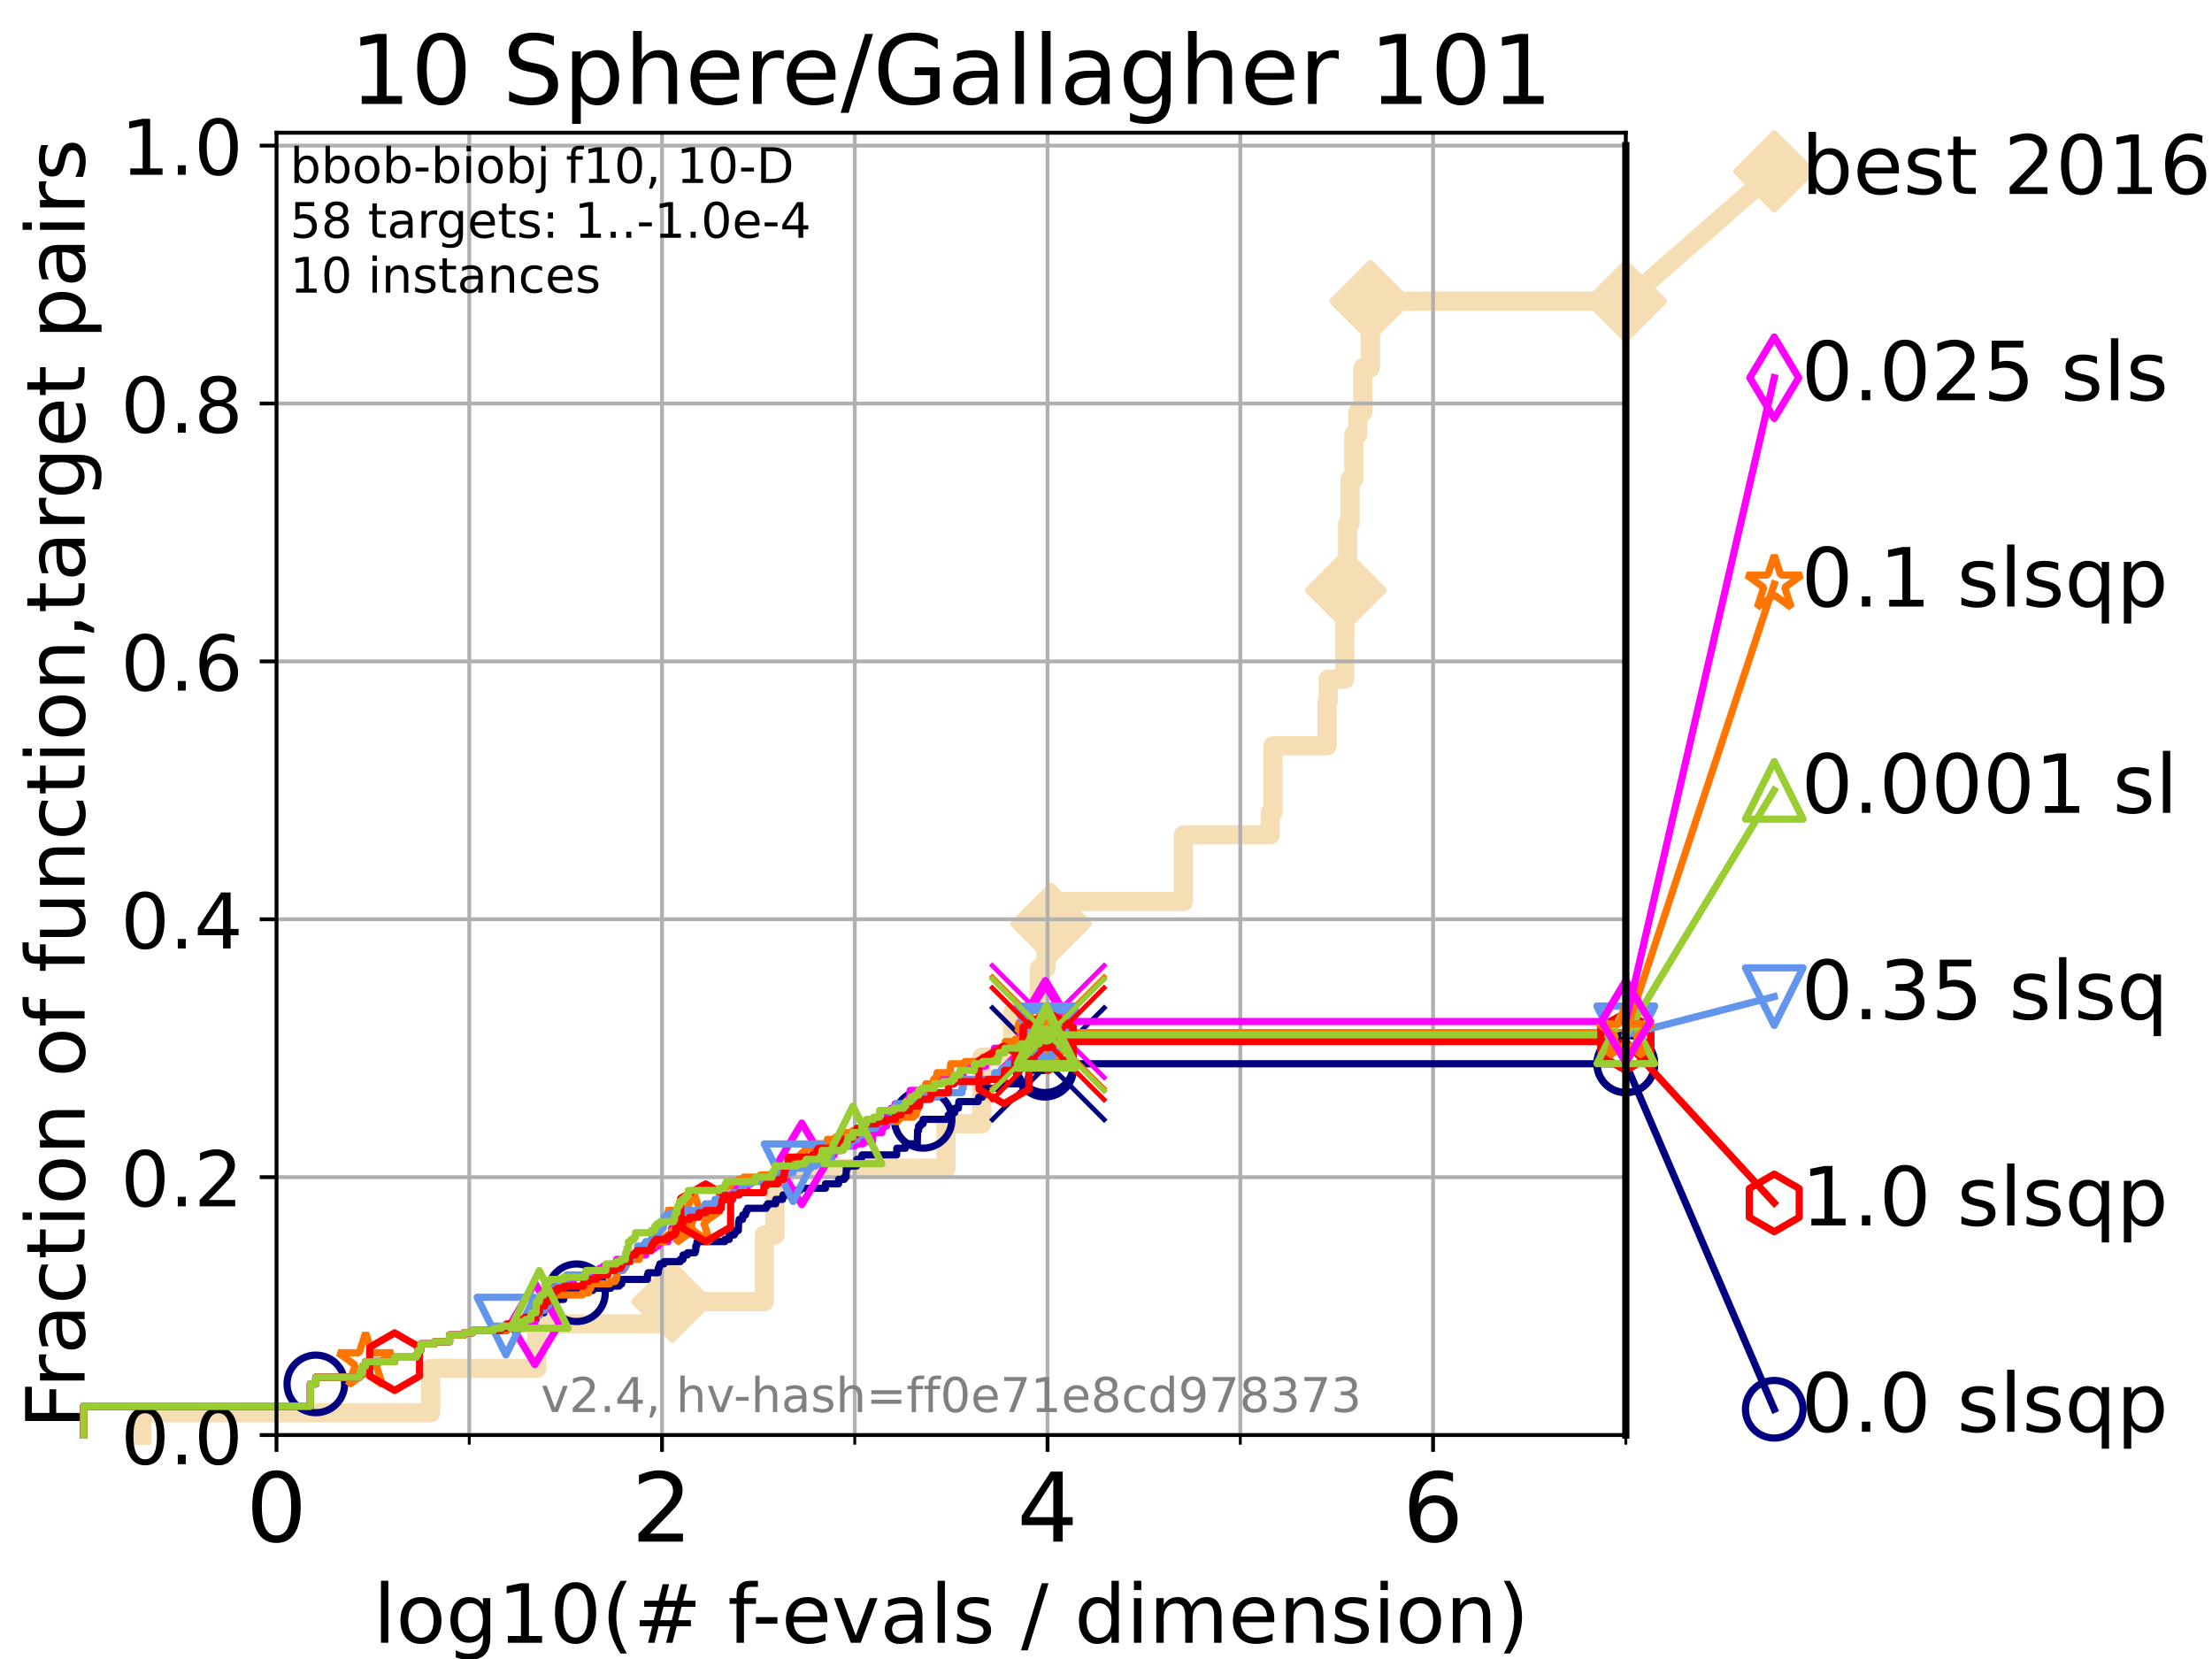 <?xml version="1.0" encoding="utf-8" standalone="no"?>
<!DOCTYPE svg PUBLIC "-//W3C//DTD SVG 1.1//EN"
  "http://www.w3.org/Graphics/SVG/1.1/DTD/svg11.dtd">
<!-- Created with matplotlib (https://matplotlib.org/) -->
<svg height="345.6pt" version="1.1" viewBox="0 0 460.8 345.6" width="460.8pt" xmlns="http://www.w3.org/2000/svg" xmlns:xlink="http://www.w3.org/1999/xlink">
 <defs>
  <style type="text/css">*{stroke-linecap:butt;stroke-linejoin:round;}</style>
 </defs>
 <g id="figure_1">
  <g id="patch_1">
   <path d="M 0 345.6 
L 460.8 345.6 
L 460.8 0 
L 0 0 
z
" style="fill:#ffffff;"/>
  </g>
  <g id="axes_1">
   <g id="patch_2">
    <path d="M 57.6 298.944 
L 338.688 298.944 
L 338.688 27.648 
L 57.6 27.648 
z
" style="fill:#ffffff;"/>
   </g>
   <g id="line2d_1">
    <path d="M 29.533 298.944 
L 29.533 294.313 
L 89.698 294.313 
L 89.698 285.05 
L 111.82 285.05 
L 111.82 275.788 
L 140.011 275.788 
L 140.011 271.157 
L 159.217 271.157 
L 159.217 257.263 
L 161.443 257.263 
L 161.443 248.001 
L 163.336 248.001 
L 163.336 243.37 
L 197.064 243.37 
L 197.064 234.107 
L 204.54 234.107 
L 204.54 220.214 
L 210.945 220.214 
L 210.945 210.951 
L 216.501 210.951 
L 216.501 201.689 
L 217.903 201.689 
L 217.903 192.426 
L 218.975 192.426 
L 218.975 187.795 
L 246.522 187.795 
L 246.522 173.901 
L 264.599 173.901 
L 264.599 169.27 
L 265.178 169.27 
L 265.178 155.377 
L 276.453 155.377 
L 276.453 146.114 
L 276.694 146.114 
L 276.694 141.483 
L 280.132 141.483 
L 280.132 127.589 
L 280.366 127.589 
L 280.366 122.958 
L 280.739 122.958 
L 280.739 109.065 
L 281.242 109.065 
L 281.242 99.802 
L 282.016 99.802 
L 282.016 90.54 
L 282.846 90.54 
L 282.846 85.909 
L 283.889 85.909 
L 283.889 76.646 
L 285.484 76.646 
L 285.484 62.753 
L 338.688 62.753 
" style="fill:none;stroke:#f5deb3;stroke-linecap:square;stroke-width:4;"/>
   </g>
   <g id="line2d_2">
    <defs>
     <path d="M 0 7.778 
L 7.778 0 
L 0 -7.778 
L -7.778 0 
z
" id="m4e9259a8f1" style="stroke:#f5deb3;stroke-linejoin:miter;stroke-width:1.5;"/>
    </defs>
    <g>
     <use style="fill:#f5deb3;stroke:#f5deb3;stroke-linejoin:miter;stroke-width:1.5;" x="140.011" xlink:href="#m4e9259a8f1" y="271.157"/>
     <use style="fill:#f5deb3;stroke:#f5deb3;stroke-linejoin:miter;stroke-width:1.5;" x="218.975" xlink:href="#m4e9259a8f1" y="192.426"/>
     <use style="fill:#f5deb3;stroke:#f5deb3;stroke-linejoin:miter;stroke-width:1.5;" x="280.366" xlink:href="#m4e9259a8f1" y="122.958"/>
     <use style="fill:#f5deb3;stroke:#f5deb3;stroke-linejoin:miter;stroke-width:1.5;" x="285.484" xlink:href="#m4e9259a8f1" y="62.753"/>
     <use style="fill:#f5deb3;stroke:#f5deb3;stroke-linejoin:miter;stroke-width:1.5;" x="285.484" xlink:href="#m4e9259a8f1" y="62.753"/>
     <use style="fill:#f5deb3;stroke:#f5deb3;stroke-linejoin:miter;stroke-width:1.5;" x="338.688" xlink:href="#m4e9259a8f1" y="62.753"/>
    </g>
   </g>
   <g id="line2d_3">
    <path style="fill:none;stroke:#f5deb3;stroke-linecap:square;stroke-width:4;"/>
    <g/>
   </g>
   <g id="line2d_4">
    <path d="M 338.688 62.753 
L 369.608 35.706 
" style="fill:none;stroke:#f5deb3;stroke-linecap:square;stroke-width:4;"/>
    <g>
     <use style="fill:#f5deb3;stroke:#f5deb3;stroke-linejoin:miter;stroke-width:1.5;" x="338.688" xlink:href="#m4e9259a8f1" y="62.753"/>
     <use style="fill:#f5deb3;stroke:#f5deb3;stroke-linejoin:miter;stroke-width:1.5;" x="369.608" xlink:href="#m4e9259a8f1" y="35.706"/>
    </g>
   </g>
   <g id="matplotlib.axis_1">
    <g id="xtick_1">
     <g id="line2d_5">
      <path clip-path="url(#pf7ab499ae8)" d="M 57.6 298.944 
L 57.6 27.648 
" style="fill:none;stroke:#b0b0b0;stroke-linecap:square;stroke-width:0.8;"/>
     </g>
     <g id="line2d_6">
      <defs>
       <path d="M 0 0 
L 0 3.5 
" id="mf5eebb9683" style="stroke:#000000;stroke-width:0.8;"/>
      </defs>
      <g>
       <use style="stroke:#000000;stroke-width:0.8;" x="57.6" xlink:href="#mf5eebb9683" y="298.944"/>
      </g>
     </g>
     <g id="text_1">
      <!-- 0 -->
      <g transform="translate(51.237 321.141)scale(0.2 -0.2)">
       <defs>
        <path d="M 31.781 66.406 
Q 24.172 66.406 20.328 58.906 
Q 16.5 51.422 16.5 36.375 
Q 16.5 21.391 20.328 13.891 
Q 24.172 6.391 31.781 6.391 
Q 39.453 6.391 43.281 13.891 
Q 47.125 21.391 47.125 36.375 
Q 47.125 51.422 43.281 58.906 
Q 39.453 66.406 31.781 66.406 
z
M 31.781 74.219 
Q 44.047 74.219 50.516 64.516 
Q 56.984 54.828 56.984 36.375 
Q 56.984 17.969 50.516 8.266 
Q 44.047 -1.422 31.781 -1.422 
Q 19.531 -1.422 13.062 8.266 
Q 6.594 17.969 6.594 36.375 
Q 6.594 54.828 13.062 64.516 
Q 19.531 74.219 31.781 74.219 
z
" id="DejaVuSans-48"/>
       </defs>
       <use xlink:href="#DejaVuSans-48"/>
      </g>
     </g>
    </g>
    <g id="xtick_2">
     <g id="line2d_7">
      <path clip-path="url(#pf7ab499ae8)" d="M 137.911 298.944 
L 137.911 27.648 
" style="fill:none;stroke:#b0b0b0;stroke-linecap:square;stroke-width:0.8;"/>
     </g>
     <g id="line2d_8">
      <g>
       <use style="stroke:#000000;stroke-width:0.8;" x="137.911" xlink:href="#mf5eebb9683" y="298.944"/>
      </g>
     </g>
     <g id="text_2">
      <!-- 2 -->
      <g transform="translate(131.548 321.141)scale(0.2 -0.2)">
       <defs>
        <path d="M 19.188 8.297 
L 53.609 8.297 
L 53.609 0 
L 7.328 0 
L 7.328 8.297 
Q 12.938 14.109 22.625 23.891 
Q 32.328 33.688 34.812 36.531 
Q 39.547 41.844 41.422 45.531 
Q 43.312 49.219 43.312 52.781 
Q 43.312 58.594 39.234 62.25 
Q 35.156 65.922 28.609 65.922 
Q 23.969 65.922 18.812 64.312 
Q 13.672 62.703 7.812 59.422 
L 7.812 69.391 
Q 13.766 71.781 18.938 73 
Q 24.125 74.219 28.422 74.219 
Q 39.75 74.219 46.484 68.547 
Q 53.219 62.891 53.219 53.422 
Q 53.219 48.922 51.531 44.891 
Q 49.859 40.875 45.406 35.406 
Q 44.188 33.984 37.641 27.219 
Q 31.109 20.453 19.188 8.297 
z
" id="DejaVuSans-50"/>
       </defs>
       <use xlink:href="#DejaVuSans-50"/>
      </g>
     </g>
    </g>
    <g id="xtick_3">
     <g id="line2d_9">
      <path clip-path="url(#pf7ab499ae8)" d="M 218.222 298.944 
L 218.222 27.648 
" style="fill:none;stroke:#b0b0b0;stroke-linecap:square;stroke-width:0.8;"/>
     </g>
     <g id="line2d_10">
      <g>
       <use style="stroke:#000000;stroke-width:0.8;" x="218.222" xlink:href="#mf5eebb9683" y="298.944"/>
      </g>
     </g>
     <g id="text_3">
      <!-- 4 -->
      <g transform="translate(211.859 321.141)scale(0.2 -0.2)">
       <defs>
        <path d="M 37.797 64.312 
L 12.891 25.391 
L 37.797 25.391 
z
M 35.203 72.906 
L 47.609 72.906 
L 47.609 25.391 
L 58.016 25.391 
L 58.016 17.188 
L 47.609 17.188 
L 47.609 0 
L 37.797 0 
L 37.797 17.188 
L 4.891 17.188 
L 4.891 26.703 
z
" id="DejaVuSans-52"/>
       </defs>
       <use xlink:href="#DejaVuSans-52"/>
      </g>
     </g>
    </g>
    <g id="xtick_4">
     <g id="line2d_11">
      <path clip-path="url(#pf7ab499ae8)" d="M 298.533 298.944 
L 298.533 27.648 
" style="fill:none;stroke:#b0b0b0;stroke-linecap:square;stroke-width:0.8;"/>
     </g>
     <g id="line2d_12">
      <g>
       <use style="stroke:#000000;stroke-width:0.8;" x="298.533" xlink:href="#mf5eebb9683" y="298.944"/>
      </g>
     </g>
     <g id="text_4">
      <!-- 6 -->
      <g transform="translate(292.17 321.141)scale(0.2 -0.2)">
       <defs>
        <path d="M 33.016 40.375 
Q 26.375 40.375 22.484 35.828 
Q 18.609 31.297 18.609 23.391 
Q 18.609 15.531 22.484 10.953 
Q 26.375 6.391 33.016 6.391 
Q 39.656 6.391 43.531 10.953 
Q 47.406 15.531 47.406 23.391 
Q 47.406 31.297 43.531 35.828 
Q 39.656 40.375 33.016 40.375 
z
M 52.594 71.297 
L 52.594 62.312 
Q 48.875 64.062 45.094 64.984 
Q 41.312 65.922 37.594 65.922 
Q 27.828 65.922 22.672 59.328 
Q 17.531 52.734 16.797 39.406 
Q 19.672 43.656 24.016 45.922 
Q 28.375 48.188 33.594 48.188 
Q 44.578 48.188 50.953 41.516 
Q 57.328 34.859 57.328 23.391 
Q 57.328 12.156 50.688 5.359 
Q 44.047 -1.422 33.016 -1.422 
Q 20.359 -1.422 13.672 8.266 
Q 6.984 17.969 6.984 36.375 
Q 6.984 53.656 15.188 63.938 
Q 23.391 74.219 37.203 74.219 
Q 40.922 74.219 44.703 73.484 
Q 48.484 72.75 52.594 71.297 
z
" id="DejaVuSans-54"/>
       </defs>
       <use xlink:href="#DejaVuSans-54"/>
      </g>
     </g>
    </g>
    <g id="xtick_5">
     <g id="line2d_13">
      <path clip-path="url(#pf7ab499ae8)" d="M 97.755 298.944 
L 97.755 27.648 
" style="fill:none;stroke:#b0b0b0;stroke-linecap:square;stroke-width:0.8;"/>
     </g>
     <g id="line2d_14">
      <defs>
       <path d="M 0 0 
L 0 2 
" id="m263a35ce14" style="stroke:#000000;stroke-width:0.6;"/>
      </defs>
      <g>
       <use style="stroke:#000000;stroke-width:0.6;" x="97.755" xlink:href="#m263a35ce14" y="298.944"/>
      </g>
     </g>
    </g>
    <g id="xtick_6">
     <g id="line2d_15">
      <path clip-path="url(#pf7ab499ae8)" d="M 178.066 298.944 
L 178.066 27.648 
" style="fill:none;stroke:#b0b0b0;stroke-linecap:square;stroke-width:0.8;"/>
     </g>
     <g id="line2d_16">
      <g>
       <use style="stroke:#000000;stroke-width:0.6;" x="178.066" xlink:href="#m263a35ce14" y="298.944"/>
      </g>
     </g>
    </g>
    <g id="xtick_7">
     <g id="line2d_17">
      <path clip-path="url(#pf7ab499ae8)" d="M 258.377 298.944 
L 258.377 27.648 
" style="fill:none;stroke:#b0b0b0;stroke-linecap:square;stroke-width:0.8;"/>
     </g>
     <g id="line2d_18">
      <g>
       <use style="stroke:#000000;stroke-width:0.6;" x="258.377" xlink:href="#m263a35ce14" y="298.944"/>
      </g>
     </g>
    </g>
    <g id="xtick_8">
     <g id="line2d_19">
      <path clip-path="url(#pf7ab499ae8)" d="M 338.688 298.944 
L 338.688 27.648 
" style="fill:none;stroke:#b0b0b0;stroke-linecap:square;stroke-width:0.8;"/>
     </g>
     <g id="line2d_20">
      <g>
       <use style="stroke:#000000;stroke-width:0.6;" x="338.688" xlink:href="#m263a35ce14" y="298.944"/>
      </g>
     </g>
    </g>
    <g id="text_5">
     <!-- log10(# f-evals / dimension) -->
     <g transform="translate(77.764 342.218)scale(0.17 -0.17)">
      <defs>
       <path d="M 9.422 75.984 
L 18.406 75.984 
L 18.406 0 
L 9.422 0 
z
" id="DejaVuSans-108"/>
       <path d="M 30.609 48.391 
Q 23.391 48.391 19.188 42.75 
Q 14.984 37.109 14.984 27.297 
Q 14.984 17.484 19.156 11.844 
Q 23.344 6.203 30.609 6.203 
Q 37.797 6.203 41.984 11.859 
Q 46.188 17.531 46.188 27.297 
Q 46.188 37.016 41.984 42.703 
Q 37.797 48.391 30.609 48.391 
z
M 30.609 56 
Q 42.328 56 49.016 48.375 
Q 55.719 40.766 55.719 27.297 
Q 55.719 13.875 49.016 6.219 
Q 42.328 -1.422 30.609 -1.422 
Q 18.844 -1.422 12.172 6.219 
Q 5.516 13.875 5.516 27.297 
Q 5.516 40.766 12.172 48.375 
Q 18.844 56 30.609 56 
z
" id="DejaVuSans-111"/>
       <path d="M 45.406 27.984 
Q 45.406 37.75 41.375 43.109 
Q 37.359 48.484 30.078 48.484 
Q 22.859 48.484 18.828 43.109 
Q 14.797 37.75 14.797 27.984 
Q 14.797 18.266 18.828 12.891 
Q 22.859 7.516 30.078 7.516 
Q 37.359 7.516 41.375 12.891 
Q 45.406 18.266 45.406 27.984 
z
M 54.391 6.781 
Q 54.391 -7.172 48.188 -13.984 
Q 42 -20.797 29.203 -20.797 
Q 24.469 -20.797 20.266 -20.094 
Q 16.062 -19.391 12.109 -17.922 
L 12.109 -9.188 
Q 16.062 -11.328 19.922 -12.344 
Q 23.781 -13.375 27.781 -13.375 
Q 36.625 -13.375 41.016 -8.766 
Q 45.406 -4.156 45.406 5.172 
L 45.406 9.625 
Q 42.625 4.781 38.281 2.391 
Q 33.938 0 27.875 0 
Q 17.828 0 11.672 7.656 
Q 5.516 15.328 5.516 27.984 
Q 5.516 40.672 11.672 48.328 
Q 17.828 56 27.875 56 
Q 33.938 56 38.281 53.609 
Q 42.625 51.219 45.406 46.391 
L 45.406 54.688 
L 54.391 54.688 
z
" id="DejaVuSans-103"/>
       <path d="M 12.406 8.297 
L 28.516 8.297 
L 28.516 63.922 
L 10.984 60.406 
L 10.984 69.391 
L 28.422 72.906 
L 38.281 72.906 
L 38.281 8.297 
L 54.391 8.297 
L 54.391 0 
L 12.406 0 
z
" id="DejaVuSans-49"/>
       <path d="M 31 75.875 
Q 24.469 64.656 21.281 53.656 
Q 18.109 42.672 18.109 31.391 
Q 18.109 20.125 21.312 9.062 
Q 24.516 -2 31 -13.188 
L 23.188 -13.188 
Q 15.875 -1.703 12.234 9.375 
Q 8.594 20.453 8.594 31.391 
Q 8.594 42.281 12.203 53.312 
Q 15.828 64.359 23.188 75.875 
z
" id="DejaVuSans-40"/>
       <path d="M 51.125 44 
L 36.922 44 
L 32.812 27.688 
L 47.125 27.688 
z
M 43.797 71.781 
L 38.719 51.516 
L 52.984 51.516 
L 58.109 71.781 
L 65.922 71.781 
L 60.891 51.516 
L 76.125 51.516 
L 76.125 44 
L 58.984 44 
L 54.984 27.688 
L 70.516 27.688 
L 70.516 20.219 
L 53.078 20.219 
L 48 0 
L 40.188 0 
L 45.219 20.219 
L 30.906 20.219 
L 25.875 0 
L 18.016 0 
L 23.094 20.219 
L 7.719 20.219 
L 7.719 27.688 
L 24.906 27.688 
L 29 44 
L 13.281 44 
L 13.281 51.516 
L 30.906 51.516 
L 35.891 71.781 
z
" id="DejaVuSans-35"/>
       <path id="DejaVuSans-32"/>
       <path d="M 37.109 75.984 
L 37.109 68.5 
L 28.516 68.5 
Q 23.688 68.5 21.797 66.547 
Q 19.922 64.594 19.922 59.516 
L 19.922 54.688 
L 34.719 54.688 
L 34.719 47.703 
L 19.922 47.703 
L 19.922 0 
L 10.891 0 
L 10.891 47.703 
L 2.297 47.703 
L 2.297 54.688 
L 10.891 54.688 
L 10.891 58.5 
Q 10.891 67.625 15.141 71.797 
Q 19.391 75.984 28.609 75.984 
z
" id="DejaVuSans-102"/>
       <path d="M 4.891 31.391 
L 31.203 31.391 
L 31.203 23.391 
L 4.891 23.391 
z
" id="DejaVuSans-45"/>
       <path d="M 56.203 29.594 
L 56.203 25.203 
L 14.891 25.203 
Q 15.484 15.922 20.484 11.062 
Q 25.484 6.203 34.422 6.203 
Q 39.594 6.203 44.453 7.469 
Q 49.312 8.734 54.109 11.281 
L 54.109 2.781 
Q 49.266 0.734 44.188 -0.344 
Q 39.109 -1.422 33.891 -1.422 
Q 20.797 -1.422 13.156 6.188 
Q 5.516 13.812 5.516 26.812 
Q 5.516 40.234 12.766 48.109 
Q 20.016 56 32.328 56 
Q 43.359 56 49.781 48.891 
Q 56.203 41.797 56.203 29.594 
z
M 47.219 32.234 
Q 47.125 39.594 43.094 43.984 
Q 39.062 48.391 32.422 48.391 
Q 24.906 48.391 20.391 44.141 
Q 15.875 39.891 15.188 32.172 
z
" id="DejaVuSans-101"/>
       <path d="M 2.984 54.688 
L 12.5 54.688 
L 29.594 8.797 
L 46.688 54.688 
L 56.203 54.688 
L 35.688 0 
L 23.484 0 
z
" id="DejaVuSans-118"/>
       <path d="M 34.281 27.484 
Q 23.391 27.484 19.188 25 
Q 14.984 22.516 14.984 16.5 
Q 14.984 11.719 18.141 8.906 
Q 21.297 6.109 26.703 6.109 
Q 34.188 6.109 38.703 11.406 
Q 43.219 16.703 43.219 25.484 
L 43.219 27.484 
z
M 52.203 31.203 
L 52.203 0 
L 43.219 0 
L 43.219 8.297 
Q 40.141 3.328 35.547 0.953 
Q 30.953 -1.422 24.312 -1.422 
Q 15.922 -1.422 10.953 3.297 
Q 6 8.016 6 15.922 
Q 6 25.141 12.172 29.828 
Q 18.359 34.516 30.609 34.516 
L 43.219 34.516 
L 43.219 35.406 
Q 43.219 41.609 39.141 45 
Q 35.062 48.391 27.688 48.391 
Q 23 48.391 18.547 47.266 
Q 14.109 46.141 10.016 43.891 
L 10.016 52.203 
Q 14.938 54.109 19.578 55.047 
Q 24.219 56 28.609 56 
Q 40.484 56 46.344 49.844 
Q 52.203 43.703 52.203 31.203 
z
" id="DejaVuSans-97"/>
       <path d="M 44.281 53.078 
L 44.281 44.578 
Q 40.484 46.531 36.375 47.5 
Q 32.281 48.484 27.875 48.484 
Q 21.188 48.484 17.844 46.438 
Q 14.5 44.391 14.5 40.281 
Q 14.5 37.156 16.891 35.375 
Q 19.281 33.594 26.516 31.984 
L 29.594 31.297 
Q 39.156 29.25 43.188 25.516 
Q 47.219 21.781 47.219 15.094 
Q 47.219 7.469 41.188 3.016 
Q 35.156 -1.422 24.609 -1.422 
Q 20.219 -1.422 15.453 -0.562 
Q 10.688 0.297 5.422 2 
L 5.422 11.281 
Q 10.406 8.688 15.234 7.391 
Q 20.062 6.109 24.812 6.109 
Q 31.156 6.109 34.562 8.281 
Q 37.984 10.453 37.984 14.406 
Q 37.984 18.062 35.516 20.016 
Q 33.062 21.969 24.703 23.781 
L 21.578 24.516 
Q 13.234 26.266 9.516 29.906 
Q 5.812 33.547 5.812 39.891 
Q 5.812 47.609 11.281 51.797 
Q 16.75 56 26.812 56 
Q 31.781 56 36.172 55.266 
Q 40.578 54.547 44.281 53.078 
z
" id="DejaVuSans-115"/>
       <path d="M 25.391 72.906 
L 33.688 72.906 
L 8.297 -9.281 
L 0 -9.281 
z
" id="DejaVuSans-47"/>
       <path d="M 45.406 46.391 
L 45.406 75.984 
L 54.391 75.984 
L 54.391 0 
L 45.406 0 
L 45.406 8.203 
Q 42.578 3.328 38.25 0.953 
Q 33.938 -1.422 27.875 -1.422 
Q 17.969 -1.422 11.734 6.484 
Q 5.516 14.406 5.516 27.297 
Q 5.516 40.188 11.734 48.094 
Q 17.969 56 27.875 56 
Q 33.938 56 38.25 53.625 
Q 42.578 51.266 45.406 46.391 
z
M 14.797 27.297 
Q 14.797 17.391 18.875 11.75 
Q 22.953 6.109 30.078 6.109 
Q 37.203 6.109 41.297 11.75 
Q 45.406 17.391 45.406 27.297 
Q 45.406 37.203 41.297 42.844 
Q 37.203 48.484 30.078 48.484 
Q 22.953 48.484 18.875 42.844 
Q 14.797 37.203 14.797 27.297 
z
" id="DejaVuSans-100"/>
       <path d="M 9.422 54.688 
L 18.406 54.688 
L 18.406 0 
L 9.422 0 
z
M 9.422 75.984 
L 18.406 75.984 
L 18.406 64.594 
L 9.422 64.594 
z
" id="DejaVuSans-105"/>
       <path d="M 52 44.188 
Q 55.375 50.25 60.062 53.125 
Q 64.75 56 71.094 56 
Q 79.641 56 84.281 50.016 
Q 88.922 44.047 88.922 33.016 
L 88.922 0 
L 79.891 0 
L 79.891 32.719 
Q 79.891 40.578 77.094 44.375 
Q 74.312 48.188 68.609 48.188 
Q 61.625 48.188 57.562 43.547 
Q 53.516 38.922 53.516 30.906 
L 53.516 0 
L 44.484 0 
L 44.484 32.719 
Q 44.484 40.625 41.703 44.406 
Q 38.922 48.188 33.109 48.188 
Q 26.219 48.188 22.156 43.531 
Q 18.109 38.875 18.109 30.906 
L 18.109 0 
L 9.078 0 
L 9.078 54.688 
L 18.109 54.688 
L 18.109 46.188 
Q 21.188 51.219 25.484 53.609 
Q 29.781 56 35.688 56 
Q 41.656 56 45.828 52.969 
Q 50 49.953 52 44.188 
z
" id="DejaVuSans-109"/>
       <path d="M 54.891 33.016 
L 54.891 0 
L 45.906 0 
L 45.906 32.719 
Q 45.906 40.484 42.875 44.328 
Q 39.844 48.188 33.797 48.188 
Q 26.516 48.188 22.312 43.547 
Q 18.109 38.922 18.109 30.906 
L 18.109 0 
L 9.078 0 
L 9.078 54.688 
L 18.109 54.688 
L 18.109 46.188 
Q 21.344 51.125 25.703 53.562 
Q 30.078 56 35.797 56 
Q 45.219 56 50.047 50.172 
Q 54.891 44.344 54.891 33.016 
z
" id="DejaVuSans-110"/>
       <path d="M 8.016 75.875 
L 15.828 75.875 
Q 23.141 64.359 26.781 53.312 
Q 30.422 42.281 30.422 31.391 
Q 30.422 20.453 26.781 9.375 
Q 23.141 -1.703 15.828 -13.188 
L 8.016 -13.188 
Q 14.5 -2 17.703 9.062 
Q 20.906 20.125 20.906 31.391 
Q 20.906 42.672 17.703 53.656 
Q 14.5 64.656 8.016 75.875 
z
" id="DejaVuSans-41"/>
      </defs>
      <use xlink:href="#DejaVuSans-108"/>
      <use x="27.783" xlink:href="#DejaVuSans-111"/>
      <use x="88.965" xlink:href="#DejaVuSans-103"/>
      <use x="152.441" xlink:href="#DejaVuSans-49"/>
      <use x="216.064" xlink:href="#DejaVuSans-48"/>
      <use x="279.688" xlink:href="#DejaVuSans-40"/>
      <use x="318.701" xlink:href="#DejaVuSans-35"/>
      <use x="402.49" xlink:href="#DejaVuSans-32"/>
      <use x="434.277" xlink:href="#DejaVuSans-102"/>
      <use x="463.982" xlink:href="#DejaVuSans-45"/>
      <use x="500.066" xlink:href="#DejaVuSans-101"/>
      <use x="561.59" xlink:href="#DejaVuSans-118"/>
      <use x="620.77" xlink:href="#DejaVuSans-97"/>
      <use x="682.049" xlink:href="#DejaVuSans-108"/>
      <use x="709.832" xlink:href="#DejaVuSans-115"/>
      <use x="761.932" xlink:href="#DejaVuSans-32"/>
      <use x="793.719" xlink:href="#DejaVuSans-47"/>
      <use x="827.41" xlink:href="#DejaVuSans-32"/>
      <use x="859.197" xlink:href="#DejaVuSans-100"/>
      <use x="922.674" xlink:href="#DejaVuSans-105"/>
      <use x="950.457" xlink:href="#DejaVuSans-109"/>
      <use x="1047.869" xlink:href="#DejaVuSans-101"/>
      <use x="1109.393" xlink:href="#DejaVuSans-110"/>
      <use x="1172.771" xlink:href="#DejaVuSans-115"/>
      <use x="1224.871" xlink:href="#DejaVuSans-105"/>
      <use x="1252.654" xlink:href="#DejaVuSans-111"/>
      <use x="1313.836" xlink:href="#DejaVuSans-110"/>
      <use x="1377.215" xlink:href="#DejaVuSans-41"/>
     </g>
    </g>
   </g>
   <g id="matplotlib.axis_2">
    <g id="ytick_1">
     <g id="line2d_21">
      <path clip-path="url(#pf7ab499ae8)" d="M 57.6 298.944 
L 338.688 298.944 
" style="fill:none;stroke:#b0b0b0;stroke-linecap:square;stroke-width:0.8;"/>
     </g>
     <g id="line2d_22">
      <defs>
       <path d="M 0 0 
L -3.5 0 
" id="m6bc6e0187e" style="stroke:#000000;stroke-width:0.8;"/>
      </defs>
      <g>
       <use style="stroke:#000000;stroke-width:0.8;" x="57.6" xlink:href="#m6bc6e0187e" y="298.944"/>
      </g>
     </g>
     <g id="text_6">
      <!-- 0.0 -->
      <g transform="translate(25.155 305.023)scale(0.16 -0.16)">
       <defs>
        <path d="M 10.688 12.406 
L 21 12.406 
L 21 0 
L 10.688 0 
z
" id="DejaVuSans-46"/>
       </defs>
       <use xlink:href="#DejaVuSans-48"/>
       <use x="63.623" xlink:href="#DejaVuSans-46"/>
       <use x="95.41" xlink:href="#DejaVuSans-48"/>
      </g>
     </g>
    </g>
    <g id="ytick_2">
     <g id="line2d_23">
      <path clip-path="url(#pf7ab499ae8)" d="M 57.6 245.222 
L 338.688 245.222 
" style="fill:none;stroke:#b0b0b0;stroke-linecap:square;stroke-width:0.8;"/>
     </g>
     <g id="line2d_24">
      <g>
       <use style="stroke:#000000;stroke-width:0.8;" x="57.6" xlink:href="#m6bc6e0187e" y="245.222"/>
      </g>
     </g>
     <g id="text_7">
      <!-- 0.2 -->
      <g transform="translate(25.155 251.301)scale(0.16 -0.16)">
       <use xlink:href="#DejaVuSans-48"/>
       <use x="63.623" xlink:href="#DejaVuSans-46"/>
       <use x="95.41" xlink:href="#DejaVuSans-50"/>
      </g>
     </g>
    </g>
    <g id="ytick_3">
     <g id="line2d_25">
      <path clip-path="url(#pf7ab499ae8)" d="M 57.6 191.5 
L 338.688 191.5 
" style="fill:none;stroke:#b0b0b0;stroke-linecap:square;stroke-width:0.8;"/>
     </g>
     <g id="line2d_26">
      <g>
       <use style="stroke:#000000;stroke-width:0.8;" x="57.6" xlink:href="#m6bc6e0187e" y="191.5"/>
      </g>
     </g>
     <g id="text_8">
      <!-- 0.4 -->
      <g transform="translate(25.155 197.579)scale(0.16 -0.16)">
       <use xlink:href="#DejaVuSans-48"/>
       <use x="63.623" xlink:href="#DejaVuSans-46"/>
       <use x="95.41" xlink:href="#DejaVuSans-52"/>
      </g>
     </g>
    </g>
    <g id="ytick_4">
     <g id="line2d_27">
      <path clip-path="url(#pf7ab499ae8)" d="M 57.6 137.778 
L 338.688 137.778 
" style="fill:none;stroke:#b0b0b0;stroke-linecap:square;stroke-width:0.8;"/>
     </g>
     <g id="line2d_28">
      <g>
       <use style="stroke:#000000;stroke-width:0.8;" x="57.6" xlink:href="#m6bc6e0187e" y="137.778"/>
      </g>
     </g>
     <g id="text_9">
      <!-- 0.6 -->
      <g transform="translate(25.155 143.857)scale(0.16 -0.16)">
       <use xlink:href="#DejaVuSans-48"/>
       <use x="63.623" xlink:href="#DejaVuSans-46"/>
       <use x="95.41" xlink:href="#DejaVuSans-54"/>
      </g>
     </g>
    </g>
    <g id="ytick_5">
     <g id="line2d_29">
      <path clip-path="url(#pf7ab499ae8)" d="M 57.6 84.056 
L 338.688 84.056 
" style="fill:none;stroke:#b0b0b0;stroke-linecap:square;stroke-width:0.8;"/>
     </g>
     <g id="line2d_30">
      <g>
       <use style="stroke:#000000;stroke-width:0.8;" x="57.6" xlink:href="#m6bc6e0187e" y="84.056"/>
      </g>
     </g>
     <g id="text_10">
      <!-- 0.8 -->
      <g transform="translate(25.155 90.135)scale(0.16 -0.16)">
       <defs>
        <path d="M 31.781 34.625 
Q 24.75 34.625 20.719 30.859 
Q 16.703 27.094 16.703 20.516 
Q 16.703 13.922 20.719 10.156 
Q 24.75 6.391 31.781 6.391 
Q 38.812 6.391 42.859 10.172 
Q 46.922 13.969 46.922 20.516 
Q 46.922 27.094 42.891 30.859 
Q 38.875 34.625 31.781 34.625 
z
M 21.922 38.812 
Q 15.578 40.375 12.031 44.719 
Q 8.5 49.078 8.5 55.328 
Q 8.5 64.062 14.719 69.141 
Q 20.953 74.219 31.781 74.219 
Q 42.672 74.219 48.875 69.141 
Q 55.078 64.062 55.078 55.328 
Q 55.078 49.078 51.531 44.719 
Q 48 40.375 41.703 38.812 
Q 48.828 37.156 52.797 32.312 
Q 56.781 27.484 56.781 20.516 
Q 56.781 9.906 50.312 4.234 
Q 43.844 -1.422 31.781 -1.422 
Q 19.734 -1.422 13.25 4.234 
Q 6.781 9.906 6.781 20.516 
Q 6.781 27.484 10.781 32.312 
Q 14.797 37.156 21.922 38.812 
z
M 18.312 54.391 
Q 18.312 48.734 21.844 45.562 
Q 25.391 42.391 31.781 42.391 
Q 38.141 42.391 41.719 45.562 
Q 45.312 48.734 45.312 54.391 
Q 45.312 60.062 41.719 63.234 
Q 38.141 66.406 31.781 66.406 
Q 25.391 66.406 21.844 63.234 
Q 18.312 60.062 18.312 54.391 
z
" id="DejaVuSans-56"/>
       </defs>
       <use xlink:href="#DejaVuSans-48"/>
       <use x="63.623" xlink:href="#DejaVuSans-46"/>
       <use x="95.41" xlink:href="#DejaVuSans-56"/>
      </g>
     </g>
    </g>
    <g id="ytick_6">
     <g id="line2d_31">
      <path clip-path="url(#pf7ab499ae8)" d="M 57.6 30.334 
L 338.688 30.334 
" style="fill:none;stroke:#b0b0b0;stroke-linecap:square;stroke-width:0.8;"/>
     </g>
     <g id="line2d_32">
      <g>
       <use style="stroke:#000000;stroke-width:0.8;" x="57.6" xlink:href="#m6bc6e0187e" y="30.334"/>
      </g>
     </g>
     <g id="text_11">
      <!-- 1.0 -->
      <g transform="translate(25.155 36.413)scale(0.16 -0.16)">
       <use xlink:href="#DejaVuSans-49"/>
       <use x="63.623" xlink:href="#DejaVuSans-46"/>
       <use x="95.41" xlink:href="#DejaVuSans-48"/>
      </g>
     </g>
    </g>
    <g id="text_12">
     <!-- Fraction of function,target pairs -->
     <g transform="translate(17.62 297.681)rotate(-90)scale(0.17 -0.17)">
      <defs>
       <path d="M 9.812 72.906 
L 51.703 72.906 
L 51.703 64.594 
L 19.672 64.594 
L 19.672 43.109 
L 48.578 43.109 
L 48.578 34.812 
L 19.672 34.812 
L 19.672 0 
L 9.812 0 
z
" id="DejaVuSans-70"/>
       <path d="M 41.109 46.297 
Q 39.594 47.172 37.812 47.578 
Q 36.031 48 33.891 48 
Q 26.266 48 22.188 43.047 
Q 18.109 38.094 18.109 28.812 
L 18.109 0 
L 9.078 0 
L 9.078 54.688 
L 18.109 54.688 
L 18.109 46.188 
Q 20.953 51.172 25.484 53.578 
Q 30.031 56 36.531 56 
Q 37.453 56 38.578 55.875 
Q 39.703 55.766 41.062 55.516 
z
" id="DejaVuSans-114"/>
       <path d="M 48.781 52.594 
L 48.781 44.188 
Q 44.969 46.297 41.141 47.344 
Q 37.312 48.391 33.406 48.391 
Q 24.656 48.391 19.812 42.844 
Q 14.984 37.312 14.984 27.297 
Q 14.984 17.281 19.812 11.734 
Q 24.656 6.203 33.406 6.203 
Q 37.312 6.203 41.141 7.25 
Q 44.969 8.297 48.781 10.406 
L 48.781 2.094 
Q 45.016 0.344 40.984 -0.531 
Q 36.969 -1.422 32.422 -1.422 
Q 20.062 -1.422 12.781 6.344 
Q 5.516 14.109 5.516 27.297 
Q 5.516 40.672 12.859 48.328 
Q 20.219 56 33.016 56 
Q 37.156 56 41.109 55.141 
Q 45.062 54.297 48.781 52.594 
z
" id="DejaVuSans-99"/>
       <path d="M 18.312 70.219 
L 18.312 54.688 
L 36.812 54.688 
L 36.812 47.703 
L 18.312 47.703 
L 18.312 18.016 
Q 18.312 11.328 20.141 9.422 
Q 21.969 7.516 27.594 7.516 
L 36.812 7.516 
L 36.812 0 
L 27.594 0 
Q 17.188 0 13.234 3.875 
Q 9.281 7.766 9.281 18.016 
L 9.281 47.703 
L 2.688 47.703 
L 2.688 54.688 
L 9.281 54.688 
L 9.281 70.219 
z
" id="DejaVuSans-116"/>
       <path d="M 8.5 21.578 
L 8.5 54.688 
L 17.484 54.688 
L 17.484 21.922 
Q 17.484 14.156 20.5 10.266 
Q 23.531 6.391 29.594 6.391 
Q 36.859 6.391 41.078 11.031 
Q 45.312 15.672 45.312 23.688 
L 45.312 54.688 
L 54.297 54.688 
L 54.297 0 
L 45.312 0 
L 45.312 8.406 
Q 42.047 3.422 37.719 1 
Q 33.406 -1.422 27.688 -1.422 
Q 18.266 -1.422 13.375 4.438 
Q 8.5 10.297 8.5 21.578 
z
M 31.109 56 
z
" id="DejaVuSans-117"/>
       <path d="M 11.719 12.406 
L 22.016 12.406 
L 22.016 4 
L 14.016 -11.625 
L 7.719 -11.625 
L 11.719 4 
z
" id="DejaVuSans-44"/>
       <path d="M 18.109 8.203 
L 18.109 -20.797 
L 9.078 -20.797 
L 9.078 54.688 
L 18.109 54.688 
L 18.109 46.391 
Q 20.953 51.266 25.266 53.625 
Q 29.594 56 35.594 56 
Q 45.562 56 51.781 48.094 
Q 58.016 40.188 58.016 27.297 
Q 58.016 14.406 51.781 6.484 
Q 45.562 -1.422 35.594 -1.422 
Q 29.594 -1.422 25.266 0.953 
Q 20.953 3.328 18.109 8.203 
z
M 48.688 27.297 
Q 48.688 37.203 44.609 42.844 
Q 40.531 48.484 33.406 48.484 
Q 26.266 48.484 22.188 42.844 
Q 18.109 37.203 18.109 27.297 
Q 18.109 17.391 22.188 11.75 
Q 26.266 6.109 33.406 6.109 
Q 40.531 6.109 44.609 11.75 
Q 48.688 17.391 48.688 27.297 
z
" id="DejaVuSans-112"/>
      </defs>
      <use xlink:href="#DejaVuSans-70"/>
      <use x="50.27" xlink:href="#DejaVuSans-114"/>
      <use x="91.383" xlink:href="#DejaVuSans-97"/>
      <use x="152.662" xlink:href="#DejaVuSans-99"/>
      <use x="207.643" xlink:href="#DejaVuSans-116"/>
      <use x="246.852" xlink:href="#DejaVuSans-105"/>
      <use x="274.635" xlink:href="#DejaVuSans-111"/>
      <use x="335.816" xlink:href="#DejaVuSans-110"/>
      <use x="399.195" xlink:href="#DejaVuSans-32"/>
      <use x="430.982" xlink:href="#DejaVuSans-111"/>
      <use x="492.164" xlink:href="#DejaVuSans-102"/>
      <use x="527.369" xlink:href="#DejaVuSans-32"/>
      <use x="559.156" xlink:href="#DejaVuSans-102"/>
      <use x="594.361" xlink:href="#DejaVuSans-117"/>
      <use x="657.74" xlink:href="#DejaVuSans-110"/>
      <use x="721.119" xlink:href="#DejaVuSans-99"/>
      <use x="776.1" xlink:href="#DejaVuSans-116"/>
      <use x="815.309" xlink:href="#DejaVuSans-105"/>
      <use x="843.092" xlink:href="#DejaVuSans-111"/>
      <use x="904.273" xlink:href="#DejaVuSans-110"/>
      <use x="967.652" xlink:href="#DejaVuSans-44"/>
      <use x="999.439" xlink:href="#DejaVuSans-116"/>
      <use x="1038.648" xlink:href="#DejaVuSans-97"/>
      <use x="1099.928" xlink:href="#DejaVuSans-114"/>
      <use x="1139.291" xlink:href="#DejaVuSans-103"/>
      <use x="1202.768" xlink:href="#DejaVuSans-101"/>
      <use x="1264.291" xlink:href="#DejaVuSans-116"/>
      <use x="1303.5" xlink:href="#DejaVuSans-32"/>
      <use x="1335.287" xlink:href="#DejaVuSans-112"/>
      <use x="1398.764" xlink:href="#DejaVuSans-97"/>
      <use x="1460.043" xlink:href="#DejaVuSans-105"/>
      <use x="1487.826" xlink:href="#DejaVuSans-114"/>
      <use x="1528.939" xlink:href="#DejaVuSans-115"/>
     </g>
    </g>
   </g>
   <g id="line2d_33">
    <defs>
     <path d="M 0 1.5 
C 0.398 1.5 0.779 1.342 1.061 1.061 
C 1.342 0.779 1.5 0.398 1.5 0 
C 1.5 -0.398 1.342 -0.779 1.061 -1.061 
C 0.779 -1.342 0.398 -1.5 0 -1.5 
C -0.398 -1.5 -0.779 -1.342 -1.061 -1.061 
C -1.342 -0.779 -1.5 -0.398 -1.5 0 
C -1.5 0.398 -1.342 0.779 -1.061 1.061 
C -0.779 1.342 -0.398 1.5 0 1.5 
z
" id="m81419544ce" style="stroke:#f5deb3;"/>
    </defs>
    <g>
     <use style="fill:#f5deb3;stroke:#f5deb3;" x="285.484" xlink:href="#m81419544ce" y="62.753"/>
     <use style="fill:#f5deb3;stroke:#f5deb3;" x="285.484" xlink:href="#m81419544ce" y="62.753"/>
    </g>
   </g>
   <g id="line2d_34">
    <defs>
     <path d="M 0 1.5 
C 0.398 1.5 0.779 1.342 1.061 1.061 
C 1.342 0.779 1.5 0.398 1.5 0 
C 1.5 -0.398 1.342 -0.779 1.061 -1.061 
C 0.779 -1.342 0.398 -1.5 0 -1.5 
C -0.398 -1.5 -0.779 -1.342 -1.061 -1.061 
C -1.342 -0.779 -1.5 -0.398 -1.5 0 
C -1.5 0.398 -1.342 0.779 -1.061 1.061 
C -0.779 1.342 -0.398 1.5 0 1.5 
z
" id="m0e8148205e" style="stroke:#000080;"/>
    </defs>
    <g>
     <use style="fill:#000080;stroke:#000080;" x="217.66" xlink:href="#m0e8148205e" y="221.603"/>
     <use style="fill:#000080;stroke:#000080;" x="217.66" xlink:href="#m0e8148205e" y="221.603"/>
    </g>
   </g>
   <g id="line2d_35">
    <path d="M 17.445 298.944 
L 17.445 292.923 
L 64.671 292.923 
L 64.671 288.292 
L 65.797 288.292 
L 65.797 286.903 
L 74.922 286.903 
L 74.922 285.977 
L 75.556 285.977 
L 75.556 284.587 
L 76.168 284.587 
L 76.168 283.661 
L 82.207 283.661 
L 82.207 282.735 
L 86.684 282.735 
L 86.684 282.272 
L 87.01 282.272 
L 87.01 281.345 
L 87.644 281.345 
L 87.644 279.956 
L 90.509 279.956 
L 90.509 279.493 
L 93.645 279.493 
L 93.645 278.104 
L 96.676 278.104 
L 96.676 277.64 
L 98.439 277.64 
L 98.439 277.177 
L 105.51 277.177 
L 105.51 276.714 
L 107.111 276.714 
L 107.111 276.251 
L 108.103 276.251 
L 108.103 275.788 
L 108.484 275.788 
L 108.484 275.325 
L 110.527 275.325 
L 110.527 274.862 
L 111.663 274.862 
L 111.742 273.935 
L 112.356 273.935 
L 112.356 273.472 
L 113.311 273.472 
L 113.383 272.546 
L 115.206 272.546 
L 115.206 272.083 
L 115.835 272.083 
L 115.835 271.157 
L 115.959 271.157 
L 115.959 270.694 
L 117.43 270.694 
L 117.43 270.231 
L 117.542 270.231 
L 117.542 269.767 
L 118.149 269.767 
L 118.149 269.304 
L 120.094 269.304 
L 120.094 268.841 
L 123.474 268.841 
L 123.474 268.378 
L 127.229 268.378 
L 127.229 267.915 
L 129.002 267.915 
L 129.002 267.452 
L 129.518 267.452 
L 129.518 266.526 
L 134.87 266.526 
L 134.87 265.599 
L 135.015 265.599 
L 135.015 265.136 
L 137.108 265.136 
L 137.108 264.21 
L 137.308 264.21 
L 137.308 263.747 
L 137.469 263.747 
L 137.469 263.284 
L 138.341 263.284 
L 138.341 262.821 
L 141.718 262.821 
L 141.718 262.357 
L 142.284 262.357 
L 142.284 261.431 
L 143.209 261.431 
L 143.209 260.968 
L 144.795 260.968 
L 144.795 260.505 
L 144.947 260.505 
L 144.947 259.579 
L 145.109 259.579 
L 145.213 258.653 
L 150.999 258.653 
L 150.999 258.189 
L 151.928 258.189 
L 151.928 257.263 
L 152.944 257.263 
L 152.944 256.8 
L 153.236 256.8 
L 153.236 256.337 
L 153.806 256.337 
L 153.897 254.484 
L 153.988 254.484 
L 153.988 254.021 
L 154.701 254.021 
L 154.728 253.095 
L 155.297 253.095 
L 155.297 252.632 
L 155.457 252.632 
L 155.457 252.169 
L 155.698 252.169 
L 155.698 251.706 
L 159.603 251.706 
L 159.603 251.243 
L 159.912 251.243 
L 159.912 250.779 
L 161.592 250.779 
L 161.592 249.853 
L 163.025 249.853 
L 163.103 248.927 
L 165.01 248.927 
L 165.01 248.001 
L 166.639 248.001 
L 166.639 247.538 
L 171.958 247.538 
L 171.958 246.611 
L 174.69 246.611 
L 174.69 245.685 
L 175.871 245.685 
L 175.871 245.222 
L 176.239 245.222 
L 176.312 243.37 
L 176.62 243.37 
L 176.62 242.906 
L 178.446 242.906 
L 178.5 241.517 
L 179.391 241.517 
L 179.391 241.054 
L 179.568 241.054 
L 179.568 240.591 
L 186.789 240.591 
L 186.83 239.201 
L 188.606 239.201 
L 188.606 238.275 
L 191.088 238.275 
L 191.15 235.496 
L 191.365 235.496 
L 191.365 234.57 
L 191.758 234.57 
L 191.758 234.107 
L 192.303 234.107 
L 192.303 233.181 
L 197.553 233.181 
L 197.553 232.255 
L 198.234 232.255 
L 198.234 231.792 
L 198.89 231.792 
L 198.89 230.865 
L 199.653 230.865 
L 199.751 229.476 
L 203.764 229.476 
L 203.867 228.55 
L 204.678 228.55 
L 204.678 227.623 
L 204.794 227.623 
L 204.794 226.697 
L 208.448 226.697 
L 208.448 225.771 
L 214.226 225.771 
L 214.231 224.382 
L 214.351 224.382 
L 214.354 222.992 
L 217.49 222.992 
L 217.49 222.529 
L 217.66 222.529 
L 217.66 221.603 
L 338.688 221.603 
L 338.688 221.603 
" style="fill:none;stroke:#000080;stroke-linecap:square;stroke-width:1.5;"/>
   </g>
   <g id="line2d_36">
    <defs>
     <path d="M 0 6 
C 1.591 6 3.117 5.368 4.243 4.243 
C 5.368 3.117 6 1.591 6 0 
C 6 -1.591 5.368 -3.117 4.243 -4.243 
C 3.117 -5.368 1.591 -6 0 -6 
C -1.591 -6 -3.117 -5.368 -4.243 -4.243 
C -5.368 -3.117 -6 -1.591 -6 0 
C -6 1.591 -5.368 3.117 -4.243 4.243 
C -3.117 5.368 -1.591 6 0 6 
z
" id="m3ba7e00a35" style="stroke:#000080;stroke-width:1.5;"/>
    </defs>
    <g>
     <use style="fill-opacity:0;stroke:#000080;stroke-width:1.5;" x="65.797" xlink:href="#m3ba7e00a35" y="288.292"/>
     <use style="fill-opacity:0;stroke:#000080;stroke-width:1.5;" x="120.094" xlink:href="#m3ba7e00a35" y="269.304"/>
     <use style="fill-opacity:0;stroke:#000080;stroke-width:1.5;" x="192.303" xlink:href="#m3ba7e00a35" y="233.181"/>
     <use style="fill-opacity:0;stroke:#000080;stroke-width:1.5;" x="217.66" xlink:href="#m3ba7e00a35" y="222.529"/>
     <use style="fill-opacity:0;stroke:#000080;stroke-width:1.5;" x="217.66" xlink:href="#m3ba7e00a35" y="221.603"/>
     <use style="fill-opacity:0;stroke:#000080;stroke-width:1.5;" x="338.688" xlink:href="#m3ba7e00a35" y="221.603"/>
    </g>
   </g>
   <g id="line2d_37">
    <path style="fill:none;stroke:#000080;stroke-linecap:square;stroke-width:1.5;"/>
    <g/>
   </g>
   <g id="line2d_38">
    <path clip-path="url(#pf7ab499ae8)" d="M 218.376 221.603 
" style="fill:none;stroke:#000080;stroke-linecap:square;stroke-width:1.5;"/>
    <defs>
     <path d="M -12 12 
L 12 -12 
M -12 -12 
L 12 12 
" id="ma5d8b2204c" style="stroke:#000080;"/>
    </defs>
    <g clip-path="url(#pf7ab499ae8)">
     <use style="fill:#000080;stroke:#000080;" x="218.376" xlink:href="#ma5d8b2204c" y="221.603"/>
    </g>
   </g>
   <g id="line2d_39">
    <defs>
     <path d="M 0 1.5 
C 0.398 1.5 0.779 1.342 1.061 1.061 
C 1.342 0.779 1.5 0.398 1.5 0 
C 1.5 -0.398 1.342 -0.779 1.061 -1.061 
C 0.779 -1.342 0.398 -1.5 0 -1.5 
C -0.398 -1.5 -0.779 -1.342 -1.061 -1.061 
C -1.342 -0.779 -1.5 -0.398 -1.5 0 
C -1.5 0.398 -1.342 0.779 -1.061 1.061 
C -0.779 1.342 -0.398 1.5 0 1.5 
z
" id="m4c408a18e1" style="stroke:#ff00ff;"/>
    </defs>
    <g>
     <use style="fill:#ff00ff;stroke:#ff00ff;" x="217.788" xlink:href="#m4c408a18e1" y="212.804"/>
     <use style="fill:#ff00ff;stroke:#ff00ff;" x="217.788" xlink:href="#m4c408a18e1" y="212.804"/>
    </g>
   </g>
   <g id="line2d_40">
    <path d="M 17.445 298.944 
L 17.445 292.923 
L 64.671 292.923 
L 64.671 288.292 
L 65.797 288.292 
L 65.797 286.903 
L 74.922 286.903 
L 74.922 285.977 
L 75.556 285.977 
L 75.556 284.587 
L 76.168 284.587 
L 76.168 283.661 
L 82.207 283.661 
L 82.207 282.735 
L 86.684 282.735 
L 86.684 282.272 
L 87.01 282.272 
L 87.01 281.345 
L 87.644 281.345 
L 87.644 279.956 
L 90.509 279.956 
L 90.509 279.493 
L 93.645 279.493 
L 93.645 278.104 
L 96.676 278.104 
L 96.676 277.64 
L 98.439 277.64 
L 98.439 277.177 
L 105.51 277.177 
L 105.51 276.714 
L 109.402 276.714 
L 109.402 276.251 
L 111.346 276.251 
L 111.426 274.399 
L 111.742 274.399 
L 111.742 273.935 
L 112.432 273.935 
L 112.432 272.546 
L 112.73 272.546 
L 112.73 271.62 
L 113.311 271.62 
L 113.383 270.231 
L 114.08 270.231 
L 114.08 269.767 
L 114.284 269.767 
L 114.284 269.304 
L 114.552 269.304 
L 114.552 268.841 
L 115.46 268.841 
L 115.46 267.915 
L 115.835 267.915 
L 115.835 267.452 
L 116.621 267.452 
L 116.621 266.989 
L 119.402 266.989 
L 119.402 266.062 
L 121.624 266.062 
L 121.624 265.599 
L 123.233 265.599 
L 123.233 265.136 
L 123.985 265.136 
L 123.985 264.673 
L 124.892 264.673 
L 124.892 264.21 
L 125.683 264.21 
L 125.683 263.747 
L 127.706 263.747 
L 127.706 263.284 
L 128.471 263.284 
L 128.471 262.357 
L 131.313 262.357 
L 131.313 261.894 
L 132.254 261.894 
L 132.254 261.431 
L 134.535 261.431 
L 134.535 260.505 
L 135.642 260.505 
L 135.642 260.042 
L 136.4 260.042 
L 136.4 259.579 
L 137.108 259.579 
L 137.108 259.116 
L 137.469 259.116 
L 137.469 258.653 
L 139.14 258.653 
L 139.14 257.726 
L 139.809 257.726 
L 139.872 255.874 
L 141.09 255.874 
L 141.09 255.411 
L 142.459 255.411 
L 142.459 254.948 
L 143.477 254.948 
L 143.477 254.021 
L 143.866 254.021 
L 143.866 253.095 
L 145.418 253.095 
L 145.418 252.632 
L 146.399 252.632 
L 146.399 251.706 
L 147.898 251.706 
L 147.898 251.243 
L 148.985 251.243 
L 148.985 250.316 
L 150.463 250.316 
L 150.463 249.853 
L 151.113 249.853 
L 151.113 249.39 
L 151.349 249.39 
L 151.349 248.927 
L 152.595 248.927 
L 152.595 248.464 
L 153.157 248.464 
L 153.157 247.538 
L 154.814 247.538 
L 154.814 247.075 
L 155.792 247.075 
L 155.873 245.685 
L 159.946 245.685 
L 159.946 245.222 
L 160.079 245.222 
L 160.079 244.759 
L 161.925 244.759 
L 161.925 244.296 
L 162.165 244.296 
L 162.165 243.833 
L 162.598 243.833 
L 162.598 243.37 
L 164.303 243.37 
L 164.303 242.906 
L 167.021 242.906 
L 167.021 242.443 
L 167.583 242.443 
L 167.583 241.98 
L 171.017 241.98 
L 171.017 241.517 
L 173.188 241.517 
L 173.188 240.591 
L 173.76 240.591 
L 173.76 239.665 
L 175.094 239.665 
L 175.094 238.738 
L 178.021 238.738 
L 178.021 238.275 
L 179.757 238.275 
L 179.757 237.812 
L 181.757 237.812 
L 181.813 235.96 
L 183.724 235.96 
L 183.724 235.033 
L 183.963 235.033 
L 183.963 234.57 
L 184.686 234.57 
L 184.717 233.181 
L 184.809 233.181 
L 184.809 232.255 
L 185.567 232.255 
L 185.666 230.865 
L 186.471 230.865 
L 186.471 229.939 
L 189.057 229.939 
L 189.057 229.013 
L 189.503 229.013 
L 189.604 227.16 
L 193.437 227.16 
L 193.437 226.234 
L 193.82 226.234 
L 193.82 225.771 
L 195.298 225.771 
L 195.298 225.308 
L 196.292 225.308 
L 196.292 224.382 
L 200.624 224.382 
L 200.636 222.992 
L 200.745 222.992 
L 200.745 222.529 
L 201.13 222.529 
L 201.13 222.066 
L 205.366 222.066 
L 205.366 221.14 
L 206.685 221.14 
L 206.685 220.214 
L 206.954 220.214 
L 206.954 219.287 
L 207.141 219.287 
L 207.141 218.361 
L 208.885 218.361 
L 208.885 217.898 
L 210.778 217.898 
L 210.778 217.435 
L 211.113 217.435 
L 211.113 216.972 
L 212.417 216.972 
L 212.426 215.582 
L 214.645 215.582 
L 214.655 214.193 
L 217.094 214.193 
L 217.094 213.73 
L 217.788 213.73 
L 217.788 212.804 
L 338.688 212.804 
L 338.688 212.804 
" style="fill:none;stroke:#ff00ff;stroke-linecap:square;stroke-width:1.5;"/>
   </g>
   <g id="line2d_41">
    <defs>
     <path d="M 0 8.485 
L 5.091 0 
L 0 -8.485 
L -5.091 0 
z
" id="m37db103d5a" style="stroke:#ff00ff;stroke-linejoin:miter;stroke-width:1.5;"/>
    </defs>
    <g>
     <use style="fill-opacity:0;stroke:#ff00ff;stroke-linejoin:miter;stroke-width:1.5;" x="111.426" xlink:href="#m37db103d5a" y="275.788"/>
     <use style="fill-opacity:0;stroke:#ff00ff;stroke-linejoin:miter;stroke-width:1.5;" x="167.021" xlink:href="#m37db103d5a" y="242.443"/>
     <use style="fill-opacity:0;stroke:#ff00ff;stroke-linejoin:miter;stroke-width:1.5;" x="217.788" xlink:href="#m37db103d5a" y="213.73"/>
     <use style="fill-opacity:0;stroke:#ff00ff;stroke-linejoin:miter;stroke-width:1.5;" x="217.788" xlink:href="#m37db103d5a" y="212.804"/>
     <use style="fill-opacity:0;stroke:#ff00ff;stroke-linejoin:miter;stroke-width:1.5;" x="217.788" xlink:href="#m37db103d5a" y="212.804"/>
     <use style="fill-opacity:0;stroke:#ff00ff;stroke-linejoin:miter;stroke-width:1.5;" x="338.688" xlink:href="#m37db103d5a" y="212.804"/>
    </g>
   </g>
   <g id="line2d_42">
    <path style="fill:none;stroke:#ff00ff;stroke-linecap:square;stroke-width:1.5;"/>
    <g/>
   </g>
   <g id="line2d_43">
    <path clip-path="url(#pf7ab499ae8)" d="M 218.36 212.804 
" style="fill:none;stroke:#ff00ff;stroke-linecap:square;stroke-width:1.5;"/>
    <defs>
     <path d="M -12 12 
L 12 -12 
M -12 -12 
L 12 12 
" id="m4acf9987d1" style="stroke:#ff00ff;"/>
    </defs>
    <g clip-path="url(#pf7ab499ae8)">
     <use style="fill:#ff00ff;stroke:#ff00ff;" x="218.36" xlink:href="#m4acf9987d1" y="212.804"/>
    </g>
   </g>
   <g id="line2d_44">
    <defs>
     <path d="M 0 1.5 
C 0.398 1.5 0.779 1.342 1.061 1.061 
C 1.342 0.779 1.5 0.398 1.5 0 
C 1.5 -0.398 1.342 -0.779 1.061 -1.061 
C 0.779 -1.342 0.398 -1.5 0 -1.5 
C -0.398 -1.5 -0.779 -1.342 -1.061 -1.061 
C -1.342 -0.779 -1.5 -0.398 -1.5 0 
C -1.5 0.398 -1.342 0.779 -1.061 1.061 
C -0.779 1.342 -0.398 1.5 0 1.5 
z
" id="m8b3e5c0074" style="stroke:#ff7500;"/>
    </defs>
    <g>
     <use style="fill:#ff7500;stroke:#ff7500;" x="217.43" xlink:href="#m8b3e5c0074" y="215.119"/>
     <use style="fill:#ff7500;stroke:#ff7500;" x="217.43" xlink:href="#m8b3e5c0074" y="215.119"/>
    </g>
   </g>
   <g id="line2d_45">
    <path d="M 17.445 298.944 
L 17.445 292.923 
L 64.671 292.923 
L 64.671 288.292 
L 65.797 288.292 
L 65.797 286.903 
L 74.922 286.903 
L 74.922 285.977 
L 75.556 285.977 
L 75.556 284.587 
L 76.168 284.587 
L 76.168 283.661 
L 82.207 283.661 
L 82.207 282.735 
L 86.684 282.735 
L 86.684 282.272 
L 87.01 282.272 
L 87.01 281.345 
L 87.644 281.345 
L 87.644 279.956 
L 90.509 279.956 
L 90.509 279.493 
L 93.645 279.493 
L 93.645 278.104 
L 96.676 278.104 
L 96.676 277.64 
L 98.439 277.64 
L 98.439 277.177 
L 105.398 277.177 
L 105.398 276.714 
L 107.515 276.714 
L 107.515 276.251 
L 108.294 276.251 
L 108.294 275.788 
L 109.312 275.788 
L 109.312 275.325 
L 109.491 275.325 
L 109.491 274.862 
L 110.443 274.862 
L 110.443 273.935 
L 111.506 273.935 
L 111.585 273.009 
L 112.432 273.009 
L 112.507 270.694 
L 113.383 270.694 
L 113.383 270.231 
L 114.947 270.231 
L 114.947 269.767 
L 121.31 269.767 
L 121.31 269.304 
L 122.615 269.304 
L 122.615 268.378 
L 123.03 268.378 
L 123.03 267.915 
L 123.152 267.915 
L 123.152 267.452 
L 127.035 267.452 
L 127.035 266.989 
L 128.108 266.989 
L 128.108 266.526 
L 128.411 266.526 
L 128.501 265.136 
L 128.709 265.136 
L 128.709 264.673 
L 129.77 264.673 
L 129.853 263.747 
L 130.452 263.747 
L 130.452 262.821 
L 131.389 262.821 
L 131.389 262.357 
L 133.171 262.357 
L 133.171 261.431 
L 133.398 261.431 
L 133.398 260.505 
L 133.778 260.505 
L 133.778 260.042 
L 134.041 260.042 
L 134.041 259.579 
L 136.189 259.579 
L 136.189 259.116 
L 136.476 259.116 
L 136.476 258.653 
L 138.409 258.653 
L 138.409 258.189 
L 138.628 258.189 
L 138.628 257.726 
L 139.042 257.726 
L 139.042 257.263 
L 139.965 257.263 
L 139.965 256.337 
L 141.134 256.337 
L 141.134 255.874 
L 143.324 255.874 
L 143.324 255.411 
L 144.112 255.411 
L 144.112 254.484 
L 144.27 254.484 
L 144.27 254.021 
L 144.427 254.021 
L 144.427 253.095 
L 146.728 253.095 
L 146.728 252.632 
L 147.134 252.632 
L 147.134 251.706 
L 148.335 251.706 
L 148.335 251.243 
L 149.114 251.243 
L 149.114 250.779 
L 149.522 250.779 
L 149.522 250.316 
L 149.753 250.316 
L 149.859 248.927 
L 149.964 248.927 
L 150.068 248.001 
L 150.791 248.001 
L 150.791 247.538 
L 151.187 247.538 
L 151.187 247.075 
L 152.192 247.075 
L 152.192 246.148 
L 153.792 246.148 
L 153.792 245.685 
L 154.906 245.685 
L 154.906 245.222 
L 158.396 245.222 
L 158.396 244.759 
L 163.879 244.759 
L 163.879 243.833 
L 164.75 243.833 
L 164.75 243.37 
L 165.036 243.37 
L 165.036 242.443 
L 165.23 242.443 
L 165.277 241.517 
L 165.371 241.517 
L 165.371 241.054 
L 166.602 241.054 
L 166.602 240.591 
L 167.093 240.591 
L 167.093 240.128 
L 167.745 240.128 
L 167.745 239.201 
L 169.537 239.201 
L 169.537 238.275 
L 172.34 238.275 
L 172.34 237.349 
L 174.072 237.349 
L 174.072 236.886 
L 176.003 236.886 
L 176.003 235.96 
L 177.659 235.96 
L 177.659 235.496 
L 179.282 235.496 
L 179.282 235.033 
L 180.818 235.033 
L 180.858 233.644 
L 186.943 233.644 
L 186.943 233.181 
L 187.39 233.181 
L 187.39 232.718 
L 190.296 232.718 
L 190.296 232.255 
L 190.844 232.255 
L 190.844 231.328 
L 191.1 231.328 
L 191.1 230.865 
L 191.359 230.865 
L 191.359 229.939 
L 191.656 229.939 
L 191.656 229.013 
L 192.555 229.013 
L 192.656 226.697 
L 192.836 226.697 
L 192.836 225.771 
L 194.497 225.771 
L 194.497 224.845 
L 194.934 224.845 
L 194.934 224.382 
L 195.194 224.382 
L 195.194 223.455 
L 197.934 223.455 
L 198.041 221.603 
L 200.998 221.603 
L 200.998 221.14 
L 204.431 221.14 
L 204.431 220.677 
L 204.745 220.677 
L 204.745 220.214 
L 206.695 220.214 
L 206.695 219.287 
L 208.314 219.287 
L 208.314 218.361 
L 209.038 218.361 
L 209.038 217.898 
L 209.42 217.898 
L 209.42 216.972 
L 211.509 216.972 
L 211.509 216.509 
L 213.101 216.509 
L 213.101 216.045 
L 217.43 216.045 
L 217.43 215.119 
L 338.688 215.119 
L 338.688 215.119 
" style="fill:none;stroke:#ff7500;stroke-linecap:square;stroke-width:1.5;"/>
   </g>
   <g id="line2d_46">
    <defs>
     <path d="M 0 -6 
L -1.347 -1.854 
L -5.706 -1.854 
L -2.18 0.708 
L -3.527 4.854 
L -0 2.292 
L 3.527 4.854 
L 2.18 0.708 
L 5.706 -1.854 
L 1.347 -1.854 
z
" id="m65558fcb73" style="stroke:#ff7500;stroke-linejoin:bevel;stroke-width:1.5;"/>
    </defs>
    <g>
     <use style="fill-opacity:0;stroke:#ff7500;stroke-linejoin:bevel;stroke-width:1.5;" x="76.168" xlink:href="#m65558fcb73" y="283.661"/>
     <use style="fill-opacity:0;stroke:#ff7500;stroke-linejoin:bevel;stroke-width:1.5;" x="144.427" xlink:href="#m65558fcb73" y="254.021"/>
     <use style="fill-opacity:0;stroke:#ff7500;stroke-linejoin:bevel;stroke-width:1.5;" x="217.43" xlink:href="#m65558fcb73" y="216.045"/>
     <use style="fill-opacity:0;stroke:#ff7500;stroke-linejoin:bevel;stroke-width:1.5;" x="217.43" xlink:href="#m65558fcb73" y="215.119"/>
     <use style="fill-opacity:0;stroke:#ff7500;stroke-linejoin:bevel;stroke-width:1.5;" x="217.43" xlink:href="#m65558fcb73" y="215.119"/>
     <use style="fill-opacity:0;stroke:#ff7500;stroke-linejoin:bevel;stroke-width:1.5;" x="338.688" xlink:href="#m65558fcb73" y="215.119"/>
    </g>
   </g>
   <g id="line2d_47">
    <path style="fill:none;stroke:#ff7500;stroke-linecap:square;stroke-width:1.5;"/>
    <g/>
   </g>
   <g id="line2d_48">
    <path clip-path="url(#pf7ab499ae8)" d="M 218.368 215.119 
" style="fill:none;stroke:#ff7500;stroke-linecap:square;stroke-width:1.5;"/>
    <defs>
     <path d="M -12 12 
L 12 -12 
M -12 -12 
L 12 12 
" id="m1d7d399689" style="stroke:#ff7500;"/>
    </defs>
    <g clip-path="url(#pf7ab499ae8)">
     <use style="fill:#ff7500;stroke:#ff7500;" x="218.368" xlink:href="#m1d7d399689" y="215.119"/>
    </g>
   </g>
   <g id="line2d_49">
    <defs>
     <path d="M 0 1.5 
C 0.398 1.5 0.779 1.342 1.061 1.061 
C 1.342 0.779 1.5 0.398 1.5 0 
C 1.5 -0.398 1.342 -0.779 1.061 -1.061 
C 0.779 -1.342 0.398 -1.5 0 -1.5 
C -0.398 -1.5 -0.779 -1.342 -1.061 -1.061 
C -1.342 -0.779 -1.5 -0.398 -1.5 0 
C -1.5 0.398 -1.342 0.779 -1.061 1.061 
C -0.779 1.342 -0.398 1.5 0 1.5 
z
" id="mfb0e6ab215" style="stroke:#6495ed;"/>
    </defs>
    <g>
     <use style="fill:#6495ed;stroke:#6495ed;" x="218.017" xlink:href="#mfb0e6ab215" y="215.582"/>
     <use style="fill:#6495ed;stroke:#6495ed;" x="218.017" xlink:href="#mfb0e6ab215" y="215.582"/>
    </g>
   </g>
   <g id="line2d_50">
    <path d="M 17.445 298.944 
L 17.445 292.923 
L 64.671 292.923 
L 64.671 288.292 
L 65.797 288.292 
L 65.797 286.903 
L 74.922 286.903 
L 74.922 285.977 
L 75.556 285.977 
L 75.556 284.587 
L 76.168 284.587 
L 76.168 283.661 
L 82.207 283.661 
L 82.207 282.735 
L 86.684 282.735 
L 86.684 282.272 
L 87.01 282.272 
L 87.01 281.345 
L 87.644 281.345 
L 87.644 279.956 
L 90.509 279.956 
L 90.509 279.493 
L 93.645 279.493 
L 93.645 278.104 
L 96.676 278.104 
L 96.676 277.64 
L 98.439 277.64 
L 98.439 277.177 
L 102.729 277.177 
L 102.729 276.251 
L 105.398 276.251 
L 105.398 275.788 
L 108.389 275.788 
L 108.389 275.325 
L 109.58 275.325 
L 109.58 274.862 
L 110.359 274.862 
L 110.359 274.399 
L 110.694 274.399 
L 110.694 273.935 
L 112.356 273.935 
L 112.356 273.009 
L 113.383 273.009 
L 113.383 272.083 
L 114.216 272.083 
L 114.284 270.694 
L 114.817 270.694 
L 114.817 270.231 
L 114.947 270.231 
L 114.947 269.767 
L 115.077 269.767 
L 115.077 268.841 
L 115.397 268.841 
L 115.397 268.378 
L 116.142 268.378 
L 116.142 267.452 
L 116.914 267.452 
L 116.914 266.989 
L 117.985 266.989 
L 118.04 265.599 
L 122.489 265.599 
L 122.489 264.673 
L 129.433 264.673 
L 129.433 264.21 
L 130.155 264.21 
L 130.264 262.821 
L 130.665 262.821 
L 130.665 262.357 
L 131.566 262.357 
L 131.566 261.431 
L 132.182 261.431 
L 132.182 260.968 
L 132.824 260.968 
L 132.824 259.579 
L 134.236 259.579 
L 134.236 259.116 
L 134.535 259.116 
L 134.535 258.653 
L 135.582 258.653 
L 135.582 258.189 
L 135.82 258.189 
L 135.82 257.726 
L 136.943 257.726 
L 136.943 257.263 
L 137.181 257.263 
L 137.181 256.337 
L 137.665 256.337 
L 137.665 255.874 
L 138.136 255.874 
L 138.136 255.411 
L 138.256 255.411 
L 138.341 253.558 
L 138.762 253.558 
L 138.762 253.095 
L 139.715 253.095 
L 139.715 252.632 
L 142.446 252.632 
L 142.446 252.169 
L 146.728 252.169 
L 146.728 251.243 
L 146.917 251.243 
L 146.917 250.779 
L 148.957 250.779 
L 148.957 249.853 
L 152.67 249.853 
L 152.759 248.464 
L 154.352 248.464 
L 154.352 248.001 
L 154.527 248.001 
L 154.527 247.538 
L 154.807 247.538 
L 154.807 246.611 
L 156.527 246.611 
L 156.527 246.148 
L 159.176 246.148 
L 159.176 245.685 
L 160.37 245.685 
L 160.37 245.222 
L 163.234 245.222 
L 163.234 244.296 
L 165.215 244.296 
L 165.215 243.37 
L 168.921 243.37 
L 168.921 242.906 
L 169.87 242.906 
L 169.87 242.443 
L 171.271 242.443 
L 171.271 241.98 
L 173.075 241.98 
L 173.168 240.591 
L 173.198 240.591 
L 173.287 239.665 
L 175.273 239.665 
L 175.273 238.738 
L 177.019 238.738 
L 177.019 237.812 
L 177.609 237.812 
L 177.609 237.349 
L 178.546 237.349 
L 178.546 236.423 
L 179.815 236.423 
L 179.815 235.96 
L 180.154 235.96 
L 180.154 235.033 
L 182.416 235.033 
L 182.416 234.107 
L 183.233 234.107 
L 183.233 233.644 
L 185.704 233.644 
L 185.788 231.328 
L 185.947 231.328 
L 185.947 230.865 
L 186.741 230.865 
L 186.741 229.939 
L 189.79 229.939 
L 189.79 229.013 
L 192.648 229.013 
L 192.648 228.55 
L 195.323 228.55 
L 195.323 228.087 
L 196.383 228.087 
L 196.383 227.623 
L 200.386 227.623 
L 200.386 226.697 
L 200.655 226.697 
L 200.673 224.845 
L 207.156 224.845 
L 207.222 223.455 
L 208.754 223.455 
L 208.754 222.529 
L 210 222.529 
L 210 221.603 
L 212.115 221.603 
L 212.115 221.14 
L 214.497 221.14 
L 214.497 220.214 
L 215.283 220.214 
L 215.31 218.361 
L 215.506 218.361 
L 215.549 216.509 
L 218.017 216.509 
L 218.017 215.582 
L 338.688 215.582 
L 338.688 215.582 
" style="fill:none;stroke:#6495ed;stroke-linecap:square;stroke-width:1.5;"/>
   </g>
   <g id="line2d_51">
    <defs>
     <path d="M -0 6 
L 6 -6 
L -6 -6 
z
" id="md87e9ac442" style="stroke:#6495ed;stroke-linejoin:miter;stroke-width:1.5;"/>
    </defs>
    <g>
     <use style="fill-opacity:0;stroke:#6495ed;stroke-linejoin:miter;stroke-width:1.5;" x="105.398" xlink:href="#md87e9ac442" y="276.251"/>
     <use style="fill-opacity:0;stroke:#6495ed;stroke-linejoin:miter;stroke-width:1.5;" x="165.215" xlink:href="#md87e9ac442" y="244.296"/>
     <use style="fill-opacity:0;stroke:#6495ed;stroke-linejoin:miter;stroke-width:1.5;" x="218.017" xlink:href="#md87e9ac442" y="216.509"/>
     <use style="fill-opacity:0;stroke:#6495ed;stroke-linejoin:miter;stroke-width:1.5;" x="218.017" xlink:href="#md87e9ac442" y="215.582"/>
     <use style="fill-opacity:0;stroke:#6495ed;stroke-linejoin:miter;stroke-width:1.5;" x="218.017" xlink:href="#md87e9ac442" y="215.582"/>
     <use style="fill-opacity:0;stroke:#6495ed;stroke-linejoin:miter;stroke-width:1.5;" x="338.688" xlink:href="#md87e9ac442" y="215.582"/>
    </g>
   </g>
   <g id="line2d_52">
    <path style="fill:none;stroke:#6495ed;stroke-linecap:square;stroke-width:1.5;"/>
    <g/>
   </g>
   <g id="line2d_53">
    <path clip-path="url(#pf7ab499ae8)" d="M 218.355 215.582 
" style="fill:none;stroke:#6495ed;stroke-linecap:square;stroke-width:1.5;"/>
    <defs>
     <path d="M -12 12 
L 12 -12 
M -12 -12 
L 12 12 
" id="m567c2803ed" style="stroke:#6495ed;"/>
    </defs>
    <g clip-path="url(#pf7ab499ae8)">
     <use style="fill:#6495ed;stroke:#6495ed;" x="218.355" xlink:href="#m567c2803ed" y="215.582"/>
    </g>
   </g>
   <g id="line2d_54">
    <defs>
     <path d="M 0 1.5 
C 0.398 1.5 0.779 1.342 1.061 1.061 
C 1.342 0.779 1.5 0.398 1.5 0 
C 1.5 -0.398 1.342 -0.779 1.061 -1.061 
C 0.779 -1.342 0.398 -1.5 0 -1.5 
C -0.398 -1.5 -0.779 -1.342 -1.061 -1.061 
C -1.342 -0.779 -1.5 -0.398 -1.5 0 
C -1.5 0.398 -1.342 0.779 -1.061 1.061 
C -0.779 1.342 -0.398 1.5 0 1.5 
z
" id="m3c7ed3c8d9" style="stroke:#ff0000;"/>
    </defs>
    <g>
     <use style="fill:#ff0000;stroke:#ff0000;" x="218.35" xlink:href="#m3c7ed3c8d9" y="216.972"/>
     <use style="fill:#ff0000;stroke:#ff0000;" x="218.35" xlink:href="#m3c7ed3c8d9" y="216.972"/>
    </g>
   </g>
   <g id="line2d_55">
    <path d="M 17.445 298.944 
L 17.445 292.923 
L 64.671 292.923 
L 64.671 288.292 
L 65.797 288.292 
L 65.797 286.903 
L 74.922 286.903 
L 74.922 285.977 
L 75.556 285.977 
L 75.556 284.587 
L 76.168 284.587 
L 76.168 283.661 
L 82.207 283.661 
L 82.207 282.735 
L 86.684 282.735 
L 86.684 282.272 
L 87.01 282.272 
L 87.01 281.345 
L 87.644 281.345 
L 87.644 279.956 
L 90.509 279.956 
L 90.509 279.493 
L 93.645 279.493 
L 93.645 278.104 
L 96.676 278.104 
L 96.676 277.64 
L 98.439 277.64 
L 98.439 277.177 
L 104.355 277.177 
L 104.355 276.714 
L 105.51 276.714 
L 105.51 276.251 
L 105.733 276.251 
L 105.733 275.788 
L 108.199 275.788 
L 108.199 274.862 
L 109.402 274.862 
L 109.402 274.399 
L 111.585 274.399 
L 111.663 273.472 
L 112.356 273.472 
L 112.432 272.083 
L 113.454 272.083 
L 113.454 271.62 
L 113.595 271.62 
L 113.595 271.157 
L 114.216 271.157 
L 114.216 270.694 
L 115.206 270.694 
L 115.27 269.304 
L 115.46 269.304 
L 115.46 268.841 
L 116.142 268.841 
L 116.142 268.378 
L 117.542 268.378 
L 117.542 267.915 
L 121.579 267.915 
L 121.579 266.989 
L 122.573 266.989 
L 122.573 266.526 
L 124.255 266.526 
L 124.255 266.062 
L 124.632 266.062 
L 124.632 265.599 
L 126.607 265.599 
L 126.607 264.673 
L 128.108 264.673 
L 128.108 264.21 
L 129.291 264.21 
L 129.291 263.747 
L 129.546 263.747 
L 129.546 263.284 
L 129.686 263.284 
L 129.686 262.821 
L 131.134 262.821 
L 131.134 261.894 
L 131.262 261.894 
L 131.262 261.431 
L 132.375 261.431 
L 132.375 260.968 
L 132.707 260.968 
L 132.707 260.505 
L 135.682 260.505 
L 135.682 259.579 
L 135.937 259.579 
L 135.937 259.116 
L 136.189 259.116 
L 136.189 258.653 
L 136.664 258.653 
L 136.664 258.189 
L 138.993 258.189 
L 138.993 257.726 
L 139.589 257.726 
L 139.589 257.263 
L 140.529 257.263 
L 140.529 256.8 
L 140.827 256.8 
L 140.827 255.874 
L 141.119 255.874 
L 141.119 255.411 
L 141.493 255.411 
L 141.493 254.948 
L 142.243 254.948 
L 142.243 254.021 
L 143.691 254.021 
L 143.691 253.558 
L 145.61 253.558 
L 145.61 252.632 
L 147 252.632 
L 147 252.169 
L 149.911 252.169 
L 149.911 251.706 
L 150.25 251.706 
L 150.353 250.316 
L 150.463 250.316 
L 150.463 249.853 
L 152.587 249.853 
L 152.587 248.927 
L 154.002 248.927 
L 154.002 248.464 
L 159.077 248.464 
L 159.145 247.075 
L 159.623 247.075 
L 159.623 246.611 
L 162.052 246.611 
L 162.052 246.148 
L 162.165 246.148 
L 162.165 245.685 
L 163.255 245.685 
L 163.255 244.759 
L 163.413 244.759 
L 163.413 243.833 
L 163.566 243.833 
L 163.566 243.37 
L 163.856 243.37 
L 163.856 242.906 
L 164.172 242.906 
L 164.199 241.054 
L 169.193 241.054 
L 169.193 240.591 
L 170.152 240.591 
L 170.152 239.665 
L 170.476 239.665 
L 170.476 239.201 
L 173.971 239.201 
L 173.971 238.275 
L 174.484 238.275 
L 174.484 237.812 
L 175.324 237.812 
L 175.324 237.349 
L 177.494 237.349 
L 177.494 236.423 
L 178.376 236.423 
L 178.376 235.496 
L 178.49 235.496 
L 178.49 235.033 
L 179.74 235.033 
L 179.74 234.107 
L 182.689 234.107 
L 182.689 233.644 
L 184.681 233.644 
L 184.681 233.181 
L 186.548 233.181 
L 186.603 232.255 
L 187.676 232.255 
L 187.676 231.328 
L 189.446 231.328 
L 189.446 230.402 
L 191.517 230.402 
L 191.539 229.013 
L 193.772 229.013 
L 193.772 228.55 
L 193.984 228.55 
L 193.984 227.623 
L 197.607 227.623 
L 197.608 225.771 
L 198.773 225.771 
L 198.773 225.308 
L 205.741 225.308 
L 205.741 224.845 
L 209.137 224.845 
L 209.137 223.918 
L 209.255 223.918 
L 209.255 222.992 
L 211.263 222.992 
L 211.263 222.529 
L 211.394 222.529 
L 211.401 221.14 
L 211.582 221.14 
L 211.582 220.214 
L 214.061 220.214 
L 214.072 218.824 
L 214.829 218.824 
L 214.829 217.898 
L 216.187 217.898 
L 216.187 217.435 
L 218.35 217.435 
L 218.35 216.972 
L 338.688 216.972 
L 338.688 216.972 
" style="fill:none;stroke:#ff0000;stroke-linecap:square;stroke-width:1.5;"/>
   </g>
   <g id="line2d_56">
    <defs>
     <path d="M 0 -6 
L -5.196 -3 
L -5.196 3 
L -0 6 
L 5.196 3 
L 5.196 -3 
z
" id="mdad821d3fe" style="stroke:#ff0000;stroke-linejoin:miter;stroke-width:1.5;"/>
    </defs>
    <g>
     <use style="fill-opacity:0;stroke:#ff0000;stroke-linejoin:miter;stroke-width:1.5;" x="82.207" xlink:href="#mdad821d3fe" y="283.661"/>
     <use style="fill-opacity:0;stroke:#ff0000;stroke-linejoin:miter;stroke-width:1.5;" x="147" xlink:href="#mdad821d3fe" y="252.632"/>
     <use style="fill-opacity:0;stroke:#ff0000;stroke-linejoin:miter;stroke-width:1.5;" x="209.137" xlink:href="#mdad821d3fe" y="223.918"/>
     <use style="fill-opacity:0;stroke:#ff0000;stroke-linejoin:miter;stroke-width:1.5;" x="218.35" xlink:href="#mdad821d3fe" y="216.972"/>
     <use style="fill-opacity:0;stroke:#ff0000;stroke-linejoin:miter;stroke-width:1.5;" x="218.35" xlink:href="#mdad821d3fe" y="216.972"/>
     <use style="fill-opacity:0;stroke:#ff0000;stroke-linejoin:miter;stroke-width:1.5;" x="338.688" xlink:href="#mdad821d3fe" y="216.972"/>
    </g>
   </g>
   <g id="line2d_57">
    <path style="fill:none;stroke:#ff0000;stroke-linecap:square;stroke-width:1.5;"/>
    <g/>
   </g>
   <g id="line2d_58">
    <path clip-path="url(#pf7ab499ae8)" d="M 218.348 217.435 
" style="fill:none;stroke:#ff0000;stroke-linecap:square;stroke-width:1.5;"/>
    <defs>
     <path d="M -12 12 
L 12 -12 
M -12 -12 
L 12 12 
" id="m0324cebef8" style="stroke:#ff0000;"/>
    </defs>
    <g clip-path="url(#pf7ab499ae8)">
     <use style="fill:#ff0000;stroke:#ff0000;" x="218.348" xlink:href="#m0324cebef8" y="217.435"/>
    </g>
   </g>
   <g id="line2d_59">
    <defs>
     <path d="M 0 1.5 
C 0.398 1.5 0.779 1.342 1.061 1.061 
C 1.342 0.779 1.5 0.398 1.5 0 
C 1.5 -0.398 1.342 -0.779 1.061 -1.061 
C 0.779 -1.342 0.398 -1.5 0 -1.5 
C -0.398 -1.5 -0.779 -1.342 -1.061 -1.061 
C -1.342 -0.779 -1.5 -0.398 -1.5 0 
C -1.5 0.398 -1.342 0.779 -1.061 1.061 
C -0.779 1.342 -0.398 1.5 0 1.5 
z
" id="m1987edbc42" style="stroke:#9acd32;"/>
    </defs>
    <g>
     <use style="fill:#9acd32;stroke:#9acd32;" x="217.958" xlink:href="#m1987edbc42" y="215.582"/>
     <use style="fill:#9acd32;stroke:#9acd32;" x="217.958" xlink:href="#m1987edbc42" y="215.582"/>
    </g>
   </g>
   <g id="line2d_60">
    <path d="M 17.445 298.944 
L 17.445 292.923 
L 64.671 292.923 
L 64.671 288.292 
L 65.797 288.292 
L 65.797 286.903 
L 74.922 286.903 
L 74.922 285.977 
L 75.556 285.977 
L 75.556 284.587 
L 76.168 284.587 
L 76.168 283.661 
L 82.207 283.661 
L 82.207 282.735 
L 86.684 282.735 
L 86.684 282.272 
L 87.01 282.272 
L 87.01 281.345 
L 87.644 281.345 
L 87.644 279.956 
L 90.509 279.956 
L 90.509 279.493 
L 93.645 279.493 
L 93.645 278.104 
L 96.676 278.104 
L 96.676 277.64 
L 98.439 277.64 
L 98.439 277.177 
L 102.859 277.177 
L 102.859 276.714 
L 104.474 276.714 
L 104.474 276.251 
L 107.909 276.251 
L 107.909 275.788 
L 108.294 275.788 
L 108.294 275.325 
L 109.491 275.325 
L 109.491 274.862 
L 110.611 274.862 
L 110.611 273.935 
L 110.777 273.935 
L 110.777 273.472 
L 111.663 273.472 
L 111.742 271.157 
L 112.356 271.157 
L 112.432 270.231 
L 112.656 270.231 
L 112.656 269.767 
L 113.311 269.767 
L 113.311 269.304 
L 113.524 269.304 
L 113.595 267.452 
L 114.148 267.452 
L 114.148 266.989 
L 114.552 266.989 
L 114.552 266.526 
L 117.317 266.526 
L 117.317 266.062 
L 121.931 266.062 
L 121.931 265.136 
L 122.062 265.136 
L 122.062 264.673 
L 126.202 264.673 
L 126.236 263.284 
L 128.411 263.284 
L 128.411 262.821 
L 129.319 262.821 
L 129.319 262.357 
L 130.291 262.357 
L 130.345 260.968 
L 130.585 260.968 
L 130.585 260.042 
L 130.927 260.042 
L 130.927 258.653 
L 131.49 258.653 
L 131.49 258.189 
L 132.085 258.189 
L 132.085 257.726 
L 132.399 257.726 
L 132.399 256.8 
L 135.622 256.8 
L 135.622 256.337 
L 136.419 256.337 
L 136.419 255.411 
L 136.85 255.411 
L 136.85 254.948 
L 137.523 254.948 
L 137.523 254.484 
L 140.348 254.484 
L 140.348 254.021 
L 140.529 254.021 
L 140.529 253.095 
L 140.694 253.095 
L 140.694 252.632 
L 141.047 252.632 
L 141.047 251.706 
L 141.192 251.706 
L 141.192 251.243 
L 141.564 251.243 
L 141.564 250.316 
L 142.107 250.316 
L 142.107 249.853 
L 142.633 249.853 
L 142.633 249.39 
L 143.067 249.39 
L 143.067 248.927 
L 143.388 248.927 
L 143.388 248.001 
L 149.85 248.001 
L 149.85 247.538 
L 150.899 247.538 
L 150.899 247.075 
L 151.073 247.075 
L 151.073 246.611 
L 151.333 246.611 
L 151.333 246.148 
L 157.347 246.148 
L 157.347 245.222 
L 160.821 245.222 
L 160.821 244.296 
L 161.156 244.296 
L 161.156 243.833 
L 161.416 243.833 
L 161.416 242.906 
L 166.027 242.906 
L 166.027 242.443 
L 167.659 242.443 
L 167.659 241.98 
L 167.964 241.98 
L 167.964 241.517 
L 170.751 241.517 
L 170.751 241.054 
L 171.038 241.054 
L 171.038 240.591 
L 171.225 240.591 
L 171.225 239.665 
L 175.652 239.665 
L 175.652 239.201 
L 175.936 239.201 
L 175.936 238.738 
L 176.445 238.738 
L 176.445 237.812 
L 176.608 237.812 
L 176.678 236.886 
L 177.632 236.886 
L 177.684 235.96 
L 179.5 235.96 
L 179.563 234.107 
L 180.485 234.107 
L 180.485 233.181 
L 181.99 233.181 
L 181.99 232.718 
L 183.216 232.718 
L 183.251 231.328 
L 186.212 231.328 
L 186.212 230.865 
L 188.253 230.865 
L 188.253 230.402 
L 188.677 230.402 
L 188.677 229.476 
L 189.667 229.476 
L 189.667 228.55 
L 190.581 228.55 
L 190.581 228.087 
L 191.39 228.087 
L 191.39 227.16 
L 192.007 227.16 
L 192.007 226.697 
L 194.677 226.697 
L 194.677 225.771 
L 196.515 225.771 
L 196.515 225.308 
L 198.301 225.308 
L 198.301 224.845 
L 198.831 224.845 
L 198.831 223.918 
L 199.953 223.918 
L 199.953 222.992 
L 202.946 222.992 
L 203.046 221.603 
L 204.711 221.603 
L 204.711 221.14 
L 207.832 221.14 
L 207.832 220.214 
L 208.1 220.214 
L 208.1 219.287 
L 209.341 219.287 
L 209.341 218.361 
L 212.219 218.361 
L 212.219 217.898 
L 212.82 217.898 
L 212.82 217.435 
L 216.494 217.435 
L 216.494 216.509 
L 217.958 216.509 
L 217.958 215.582 
L 338.688 215.582 
L 338.688 215.582 
" style="fill:none;stroke:#9acd32;stroke-linecap:square;stroke-width:1.5;"/>
   </g>
   <g id="line2d_61">
    <defs>
     <path d="M 0 -6 
L -6 6 
L 6 6 
z
" id="m1207b038a0" style="stroke:#9acd32;stroke-linejoin:miter;stroke-width:1.5;"/>
    </defs>
    <g>
     <use style="fill-opacity:0;stroke:#9acd32;stroke-linejoin:miter;stroke-width:1.5;" x="112.356" xlink:href="#m1207b038a0" y="270.694"/>
     <use style="fill-opacity:0;stroke:#9acd32;stroke-linejoin:miter;stroke-width:1.5;" x="177.684" xlink:href="#m1207b038a0" y="236.423"/>
     <use style="fill-opacity:0;stroke:#9acd32;stroke-linejoin:miter;stroke-width:1.5;" x="217.958" xlink:href="#m1207b038a0" y="216.509"/>
     <use style="fill-opacity:0;stroke:#9acd32;stroke-linejoin:miter;stroke-width:1.5;" x="217.958" xlink:href="#m1207b038a0" y="215.582"/>
     <use style="fill-opacity:0;stroke:#9acd32;stroke-linejoin:miter;stroke-width:1.5;" x="217.958" xlink:href="#m1207b038a0" y="215.582"/>
     <use style="fill-opacity:0;stroke:#9acd32;stroke-linejoin:miter;stroke-width:1.5;" x="338.688" xlink:href="#m1207b038a0" y="215.582"/>
    </g>
   </g>
   <g id="line2d_62">
    <path style="fill:none;stroke:#9acd32;stroke-linecap:square;stroke-width:1.5;"/>
    <g/>
   </g>
   <g id="line2d_63">
    <path clip-path="url(#pf7ab499ae8)" d="M 218.346 215.582 
" style="fill:none;stroke:#9acd32;stroke-linecap:square;stroke-width:1.5;"/>
    <defs>
     <path d="M -12 12 
L 12 -12 
M -12 -12 
L 12 12 
" id="m9aad9d9503" style="stroke:#9acd32;"/>
    </defs>
    <g clip-path="url(#pf7ab499ae8)">
     <use style="fill:#9acd32;stroke:#9acd32;" x="218.346" xlink:href="#m9aad9d9503" y="215.582"/>
    </g>
   </g>
   <g id="line2d_64">
    <path d="M 338.688 221.603 
L 369.608 293.572 
" style="fill:none;stroke:#000080;stroke-linecap:square;stroke-width:1.5;"/>
    <g>
     <use style="fill-opacity:0;stroke:#000080;stroke-width:1.5;" x="338.688" xlink:href="#m3ba7e00a35" y="221.603"/>
     <use style="fill-opacity:0;stroke:#000080;stroke-width:1.5;" x="369.608" xlink:href="#m3ba7e00a35" y="293.572"/>
    </g>
   </g>
   <g id="line2d_65">
    <path d="M 338.688 216.972 
L 369.608 250.594 
" style="fill:none;stroke:#ff0000;stroke-linecap:square;stroke-width:1.5;"/>
    <g>
     <use style="fill-opacity:0;stroke:#ff0000;stroke-linejoin:miter;stroke-width:1.5;" x="338.688" xlink:href="#mdad821d3fe" y="216.972"/>
     <use style="fill-opacity:0;stroke:#ff0000;stroke-linejoin:miter;stroke-width:1.5;" x="369.608" xlink:href="#mdad821d3fe" y="250.594"/>
    </g>
   </g>
   <g id="line2d_66">
    <path d="M 338.688 215.582 
L 369.608 207.617 
" style="fill:none;stroke:#6495ed;stroke-linecap:square;stroke-width:1.5;"/>
    <g>
     <use style="fill-opacity:0;stroke:#6495ed;stroke-linejoin:miter;stroke-width:1.5;" x="338.688" xlink:href="#md87e9ac442" y="215.582"/>
     <use style="fill-opacity:0;stroke:#6495ed;stroke-linejoin:miter;stroke-width:1.5;" x="369.608" xlink:href="#md87e9ac442" y="207.617"/>
    </g>
   </g>
   <g id="line2d_67">
    <path d="M 338.688 215.582 
L 369.608 164.639 
" style="fill:none;stroke:#9acd32;stroke-linecap:square;stroke-width:1.5;"/>
    <g>
     <use style="fill-opacity:0;stroke:#9acd32;stroke-linejoin:miter;stroke-width:1.5;" x="338.688" xlink:href="#m1207b038a0" y="215.582"/>
     <use style="fill-opacity:0;stroke:#9acd32;stroke-linejoin:miter;stroke-width:1.5;" x="369.608" xlink:href="#m1207b038a0" y="164.639"/>
    </g>
   </g>
   <g id="line2d_68">
    <path d="M 338.688 215.119 
L 369.608 121.661 
" style="fill:none;stroke:#ff7500;stroke-linecap:square;stroke-width:1.5;"/>
    <g>
     <use style="fill-opacity:0;stroke:#ff7500;stroke-linejoin:bevel;stroke-width:1.5;" x="338.688" xlink:href="#m65558fcb73" y="215.119"/>
     <use style="fill-opacity:0;stroke:#ff7500;stroke-linejoin:bevel;stroke-width:1.5;" x="369.608" xlink:href="#m65558fcb73" y="121.661"/>
    </g>
   </g>
   <g id="line2d_69">
    <path d="M 338.688 212.804 
L 369.608 78.684 
" style="fill:none;stroke:#ff00ff;stroke-linecap:square;stroke-width:1.5;"/>
    <g>
     <use style="fill-opacity:0;stroke:#ff00ff;stroke-linejoin:miter;stroke-width:1.5;" x="338.688" xlink:href="#m37db103d5a" y="212.804"/>
     <use style="fill-opacity:0;stroke:#ff00ff;stroke-linejoin:miter;stroke-width:1.5;" x="369.608" xlink:href="#m37db103d5a" y="78.684"/>
    </g>
   </g>
   <g id="line2d_70">
    <path d="M 338.688 298.944 
L 338.688 30.334 
" style="fill:none;stroke:#000000;stroke-linecap:square;stroke-width:1.5;"/>
   </g>
   <g id="patch_3">
    <path d="M 57.6 298.944 
L 57.6 27.648 
" style="fill:none;stroke:#000000;stroke-linecap:square;stroke-linejoin:miter;stroke-width:0.8;"/>
   </g>
   <g id="patch_4">
    <path d="M 338.688 298.944 
L 338.688 27.648 
" style="fill:none;stroke:#000000;stroke-linecap:square;stroke-linejoin:miter;stroke-width:0.8;"/>
   </g>
   <g id="patch_5">
    <path d="M 57.6 298.944 
L 338.688 298.944 
" style="fill:none;stroke:#000000;stroke-linecap:square;stroke-linejoin:miter;stroke-width:0.8;"/>
   </g>
   <g id="patch_6">
    <path d="M 57.6 27.648 
L 338.688 27.648 
" style="fill:none;stroke:#000000;stroke-linecap:square;stroke-linejoin:miter;stroke-width:0.8;"/>
   </g>
   <g id="text_13">
    <!-- 0.0 slsqp -->
    <g transform="translate(375.229 298.263)scale(0.17 -0.17)">
     <defs>
      <path d="M 14.797 27.297 
Q 14.797 17.391 18.875 11.75 
Q 22.953 6.109 30.078 6.109 
Q 37.203 6.109 41.297 11.75 
Q 45.406 17.391 45.406 27.297 
Q 45.406 37.203 41.297 42.844 
Q 37.203 48.484 30.078 48.484 
Q 22.953 48.484 18.875 42.844 
Q 14.797 37.203 14.797 27.297 
z
M 45.406 8.203 
Q 42.578 3.328 38.25 0.953 
Q 33.938 -1.422 27.875 -1.422 
Q 17.969 -1.422 11.734 6.484 
Q 5.516 14.406 5.516 27.297 
Q 5.516 40.188 11.734 48.094 
Q 17.969 56 27.875 56 
Q 33.938 56 38.25 53.625 
Q 42.578 51.266 45.406 46.391 
L 45.406 54.688 
L 54.391 54.688 
L 54.391 -20.797 
L 45.406 -20.797 
z
" id="DejaVuSans-113"/>
     </defs>
     <use xlink:href="#DejaVuSans-48"/>
     <use x="63.623" xlink:href="#DejaVuSans-46"/>
     <use x="95.41" xlink:href="#DejaVuSans-48"/>
     <use x="159.033" xlink:href="#DejaVuSans-32"/>
     <use x="190.82" xlink:href="#DejaVuSans-115"/>
     <use x="242.92" xlink:href="#DejaVuSans-108"/>
     <use x="270.703" xlink:href="#DejaVuSans-115"/>
     <use x="322.803" xlink:href="#DejaVuSans-113"/>
     <use x="386.279" xlink:href="#DejaVuSans-112"/>
    </g>
   </g>
   <g id="text_14">
    <!-- 1.0 slsqp -->
    <g transform="translate(375.229 255.285)scale(0.17 -0.17)">
     <use xlink:href="#DejaVuSans-49"/>
     <use x="63.623" xlink:href="#DejaVuSans-46"/>
     <use x="95.41" xlink:href="#DejaVuSans-48"/>
     <use x="159.033" xlink:href="#DejaVuSans-32"/>
     <use x="190.82" xlink:href="#DejaVuSans-115"/>
     <use x="242.92" xlink:href="#DejaVuSans-108"/>
     <use x="270.703" xlink:href="#DejaVuSans-115"/>
     <use x="322.803" xlink:href="#DejaVuSans-113"/>
     <use x="386.279" xlink:href="#DejaVuSans-112"/>
    </g>
   </g>
   <g id="text_15">
    <!-- 0.35 slsq -->
    <g transform="translate(375.229 212.308)scale(0.17 -0.17)">
     <defs>
      <path d="M 40.578 39.312 
Q 47.656 37.797 51.625 33 
Q 55.609 28.219 55.609 21.188 
Q 55.609 10.406 48.188 4.484 
Q 40.766 -1.422 27.094 -1.422 
Q 22.516 -1.422 17.656 -0.516 
Q 12.797 0.391 7.625 2.203 
L 7.625 11.719 
Q 11.719 9.328 16.594 8.109 
Q 21.484 6.891 26.812 6.891 
Q 36.078 6.891 40.938 10.547 
Q 45.797 14.203 45.797 21.188 
Q 45.797 27.641 41.281 31.266 
Q 36.766 34.906 28.719 34.906 
L 20.219 34.906 
L 20.219 43.016 
L 29.109 43.016 
Q 36.375 43.016 40.234 45.922 
Q 44.094 48.828 44.094 54.297 
Q 44.094 59.906 40.109 62.906 
Q 36.141 65.922 28.719 65.922 
Q 24.656 65.922 20.016 65.031 
Q 15.375 64.156 9.812 62.312 
L 9.812 71.094 
Q 15.438 72.656 20.344 73.438 
Q 25.25 74.219 29.594 74.219 
Q 40.828 74.219 47.359 69.109 
Q 53.906 64.016 53.906 55.328 
Q 53.906 49.266 50.438 45.094 
Q 46.969 40.922 40.578 39.312 
z
" id="DejaVuSans-51"/>
      <path d="M 10.797 72.906 
L 49.516 72.906 
L 49.516 64.594 
L 19.828 64.594 
L 19.828 46.734 
Q 21.969 47.469 24.109 47.828 
Q 26.266 48.188 28.422 48.188 
Q 40.625 48.188 47.75 41.5 
Q 54.891 34.812 54.891 23.391 
Q 54.891 11.625 47.562 5.094 
Q 40.234 -1.422 26.906 -1.422 
Q 22.312 -1.422 17.547 -0.641 
Q 12.797 0.141 7.719 1.703 
L 7.719 11.625 
Q 12.109 9.234 16.797 8.062 
Q 21.484 6.891 26.703 6.891 
Q 35.156 6.891 40.078 11.328 
Q 45.016 15.766 45.016 23.391 
Q 45.016 31 40.078 35.438 
Q 35.156 39.891 26.703 39.891 
Q 22.75 39.891 18.812 39.016 
Q 14.891 38.141 10.797 36.281 
z
" id="DejaVuSans-53"/>
     </defs>
     <use xlink:href="#DejaVuSans-48"/>
     <use x="63.623" xlink:href="#DejaVuSans-46"/>
     <use x="95.41" xlink:href="#DejaVuSans-51"/>
     <use x="159.033" xlink:href="#DejaVuSans-53"/>
     <use x="222.656" xlink:href="#DejaVuSans-32"/>
     <use x="254.443" xlink:href="#DejaVuSans-115"/>
     <use x="306.543" xlink:href="#DejaVuSans-108"/>
     <use x="334.326" xlink:href="#DejaVuSans-115"/>
     <use x="386.426" xlink:href="#DejaVuSans-113"/>
    </g>
   </g>
   <g id="text_16">
    <!-- 0.0001 sl -->
    <g transform="translate(375.229 169.33)scale(0.17 -0.17)">
     <use xlink:href="#DejaVuSans-48"/>
     <use x="63.623" xlink:href="#DejaVuSans-46"/>
     <use x="95.41" xlink:href="#DejaVuSans-48"/>
     <use x="159.033" xlink:href="#DejaVuSans-48"/>
     <use x="222.656" xlink:href="#DejaVuSans-48"/>
     <use x="286.279" xlink:href="#DejaVuSans-49"/>
     <use x="349.902" xlink:href="#DejaVuSans-32"/>
     <use x="381.689" xlink:href="#DejaVuSans-115"/>
     <use x="433.789" xlink:href="#DejaVuSans-108"/>
    </g>
   </g>
   <g id="text_17">
    <!-- 0.1 slsqp -->
    <g transform="translate(375.229 126.352)scale(0.17 -0.17)">
     <use xlink:href="#DejaVuSans-48"/>
     <use x="63.623" xlink:href="#DejaVuSans-46"/>
     <use x="95.41" xlink:href="#DejaVuSans-49"/>
     <use x="159.033" xlink:href="#DejaVuSans-32"/>
     <use x="190.82" xlink:href="#DejaVuSans-115"/>
     <use x="242.92" xlink:href="#DejaVuSans-108"/>
     <use x="270.703" xlink:href="#DejaVuSans-115"/>
     <use x="322.803" xlink:href="#DejaVuSans-113"/>
     <use x="386.279" xlink:href="#DejaVuSans-112"/>
    </g>
   </g>
   <g id="text_18">
    <!-- 0.025 sls -->
    <g transform="translate(375.229 83.375)scale(0.17 -0.17)">
     <use xlink:href="#DejaVuSans-48"/>
     <use x="63.623" xlink:href="#DejaVuSans-46"/>
     <use x="95.41" xlink:href="#DejaVuSans-48"/>
     <use x="159.033" xlink:href="#DejaVuSans-50"/>
     <use x="222.656" xlink:href="#DejaVuSans-53"/>
     <use x="286.279" xlink:href="#DejaVuSans-32"/>
     <use x="318.066" xlink:href="#DejaVuSans-115"/>
     <use x="370.166" xlink:href="#DejaVuSans-108"/>
     <use x="397.949" xlink:href="#DejaVuSans-115"/>
    </g>
   </g>
   <g id="text_19">
    <!-- best 2016 -->
    <g transform="translate(375.229 40.397)scale(0.17 -0.17)">
     <defs>
      <path d="M 48.688 27.297 
Q 48.688 37.203 44.609 42.844 
Q 40.531 48.484 33.406 48.484 
Q 26.266 48.484 22.188 42.844 
Q 18.109 37.203 18.109 27.297 
Q 18.109 17.391 22.188 11.75 
Q 26.266 6.109 33.406 6.109 
Q 40.531 6.109 44.609 11.75 
Q 48.688 17.391 48.688 27.297 
z
M 18.109 46.391 
Q 20.953 51.266 25.266 53.625 
Q 29.594 56 35.594 56 
Q 45.562 56 51.781 48.094 
Q 58.016 40.188 58.016 27.297 
Q 58.016 14.406 51.781 6.484 
Q 45.562 -1.422 35.594 -1.422 
Q 29.594 -1.422 25.266 0.953 
Q 20.953 3.328 18.109 8.203 
L 18.109 0 
L 9.078 0 
L 9.078 75.984 
L 18.109 75.984 
z
" id="DejaVuSans-98"/>
     </defs>
     <use xlink:href="#DejaVuSans-98"/>
     <use x="63.477" xlink:href="#DejaVuSans-101"/>
     <use x="125" xlink:href="#DejaVuSans-115"/>
     <use x="177.1" xlink:href="#DejaVuSans-116"/>
     <use x="216.309" xlink:href="#DejaVuSans-32"/>
     <use x="248.096" xlink:href="#DejaVuSans-50"/>
     <use x="311.719" xlink:href="#DejaVuSans-48"/>
     <use x="375.342" xlink:href="#DejaVuSans-49"/>
     <use x="438.965" xlink:href="#DejaVuSans-54"/>
    </g>
   </g>
   <g id="text_20">
    <!-- bbob-biobj f10, 10-D -->
    <g transform="translate(60.411 38.111)scale(0.102 -0.102)">
     <defs>
      <path d="M 9.422 54.688 
L 18.406 54.688 
L 18.406 -0.984 
Q 18.406 -11.422 14.422 -16.109 
Q 10.453 -20.797 1.609 -20.797 
L -1.812 -20.797 
L -1.812 -13.188 
L 0.594 -13.188 
Q 5.719 -13.188 7.562 -10.812 
Q 9.422 -8.453 9.422 -0.984 
z
M 9.422 75.984 
L 18.406 75.984 
L 18.406 64.594 
L 9.422 64.594 
z
" id="DejaVuSans-106"/>
      <path d="M 19.672 64.797 
L 19.672 8.109 
L 31.594 8.109 
Q 46.688 8.109 53.688 14.938 
Q 60.688 21.781 60.688 36.531 
Q 60.688 51.172 53.688 57.984 
Q 46.688 64.797 31.594 64.797 
z
M 9.812 72.906 
L 30.078 72.906 
Q 51.266 72.906 61.172 64.094 
Q 71.094 55.281 71.094 36.531 
Q 71.094 17.672 61.125 8.828 
Q 51.172 0 30.078 0 
L 9.812 0 
z
" id="DejaVuSans-68"/>
     </defs>
     <use xlink:href="#DejaVuSans-98"/>
     <use x="63.477" xlink:href="#DejaVuSans-98"/>
     <use x="126.953" xlink:href="#DejaVuSans-111"/>
     <use x="188.135" xlink:href="#DejaVuSans-98"/>
     <use x="251.611" xlink:href="#DejaVuSans-45"/>
     <use x="287.695" xlink:href="#DejaVuSans-98"/>
     <use x="351.172" xlink:href="#DejaVuSans-105"/>
     <use x="378.955" xlink:href="#DejaVuSans-111"/>
     <use x="440.137" xlink:href="#DejaVuSans-98"/>
     <use x="503.613" xlink:href="#DejaVuSans-106"/>
     <use x="531.396" xlink:href="#DejaVuSans-32"/>
     <use x="563.184" xlink:href="#DejaVuSans-102"/>
     <use x="598.389" xlink:href="#DejaVuSans-49"/>
     <use x="662.012" xlink:href="#DejaVuSans-48"/>
     <use x="725.635" xlink:href="#DejaVuSans-44"/>
     <use x="757.422" xlink:href="#DejaVuSans-32"/>
     <use x="789.209" xlink:href="#DejaVuSans-49"/>
     <use x="852.832" xlink:href="#DejaVuSans-48"/>
     <use x="916.455" xlink:href="#DejaVuSans-45"/>
     <use x="952.539" xlink:href="#DejaVuSans-68"/>
    </g>
    <!-- 58 targets: 1..-1.0e-4 -->
    <g transform="translate(60.411 49.533)scale(0.102 -0.102)">
     <defs>
      <path d="M 11.719 12.406 
L 22.016 12.406 
L 22.016 0 
L 11.719 0 
z
M 11.719 51.703 
L 22.016 51.703 
L 22.016 39.312 
L 11.719 39.312 
z
" id="DejaVuSans-58"/>
     </defs>
     <use xlink:href="#DejaVuSans-53"/>
     <use x="63.623" xlink:href="#DejaVuSans-56"/>
     <use x="127.246" xlink:href="#DejaVuSans-32"/>
     <use x="159.033" xlink:href="#DejaVuSans-116"/>
     <use x="198.242" xlink:href="#DejaVuSans-97"/>
     <use x="259.521" xlink:href="#DejaVuSans-114"/>
     <use x="298.885" xlink:href="#DejaVuSans-103"/>
     <use x="362.361" xlink:href="#DejaVuSans-101"/>
     <use x="423.885" xlink:href="#DejaVuSans-116"/>
     <use x="463.094" xlink:href="#DejaVuSans-115"/>
     <use x="515.193" xlink:href="#DejaVuSans-58"/>
     <use x="548.885" xlink:href="#DejaVuSans-32"/>
     <use x="580.672" xlink:href="#DejaVuSans-49"/>
     <use x="644.295" xlink:href="#DejaVuSans-46"/>
     <use x="676.082" xlink:href="#DejaVuSans-46"/>
     <use x="707.869" xlink:href="#DejaVuSans-45"/>
     <use x="743.953" xlink:href="#DejaVuSans-49"/>
     <use x="807.576" xlink:href="#DejaVuSans-46"/>
     <use x="839.363" xlink:href="#DejaVuSans-48"/>
     <use x="902.986" xlink:href="#DejaVuSans-101"/>
     <use x="964.51" xlink:href="#DejaVuSans-45"/>
     <use x="1000.594" xlink:href="#DejaVuSans-52"/>
    </g>
    <!-- 10 instances -->
    <g transform="translate(60.411 60.955)scale(0.102 -0.102)">
     <use xlink:href="#DejaVuSans-49"/>
     <use x="63.623" xlink:href="#DejaVuSans-48"/>
     <use x="127.246" xlink:href="#DejaVuSans-32"/>
     <use x="159.033" xlink:href="#DejaVuSans-105"/>
     <use x="186.816" xlink:href="#DejaVuSans-110"/>
     <use x="250.195" xlink:href="#DejaVuSans-115"/>
     <use x="302.295" xlink:href="#DejaVuSans-116"/>
     <use x="341.504" xlink:href="#DejaVuSans-97"/>
     <use x="402.783" xlink:href="#DejaVuSans-110"/>
     <use x="466.162" xlink:href="#DejaVuSans-99"/>
     <use x="521.143" xlink:href="#DejaVuSans-101"/>
     <use x="582.666" xlink:href="#DejaVuSans-115"/>
    </g>
   </g>
   <g id="text_21">
    <!-- v2.4, hv-hash=ff0e71e8cd978373 -->
    <g style="fill:#808080;" transform="translate(112.649 294.151)scale(0.1 -0.1)">
     <defs>
      <path d="M 54.891 33.016 
L 54.891 0 
L 45.906 0 
L 45.906 32.719 
Q 45.906 40.484 42.875 44.328 
Q 39.844 48.188 33.797 48.188 
Q 26.516 48.188 22.312 43.547 
Q 18.109 38.922 18.109 30.906 
L 18.109 0 
L 9.078 0 
L 9.078 75.984 
L 18.109 75.984 
L 18.109 46.188 
Q 21.344 51.125 25.703 53.562 
Q 30.078 56 35.797 56 
Q 45.219 56 50.047 50.172 
Q 54.891 44.344 54.891 33.016 
z
" id="DejaVuSans-104"/>
      <path d="M 10.594 45.406 
L 73.188 45.406 
L 73.188 37.203 
L 10.594 37.203 
z
M 10.594 25.484 
L 73.188 25.484 
L 73.188 17.188 
L 10.594 17.188 
z
" id="DejaVuSans-61"/>
      <path d="M 8.203 72.906 
L 55.078 72.906 
L 55.078 68.703 
L 28.609 0 
L 18.312 0 
L 43.219 64.594 
L 8.203 64.594 
z
" id="DejaVuSans-55"/>
      <path d="M 10.984 1.516 
L 10.984 10.5 
Q 14.703 8.734 18.5 7.812 
Q 22.312 6.891 25.984 6.891 
Q 35.75 6.891 40.891 13.453 
Q 46.047 20.016 46.781 33.406 
Q 43.953 29.203 39.594 26.953 
Q 35.25 24.703 29.984 24.703 
Q 19.047 24.703 12.672 31.312 
Q 6.297 37.938 6.297 49.422 
Q 6.297 60.641 12.938 67.422 
Q 19.578 74.219 30.609 74.219 
Q 43.266 74.219 49.922 64.516 
Q 56.594 54.828 56.594 36.375 
Q 56.594 19.141 48.406 8.859 
Q 40.234 -1.422 26.422 -1.422 
Q 22.703 -1.422 18.891 -0.688 
Q 15.094 0.047 10.984 1.516 
z
M 30.609 32.422 
Q 37.25 32.422 41.125 36.953 
Q 45.016 41.5 45.016 49.422 
Q 45.016 57.281 41.125 61.844 
Q 37.25 66.406 30.609 66.406 
Q 23.969 66.406 20.094 61.844 
Q 16.219 57.281 16.219 49.422 
Q 16.219 41.5 20.094 36.953 
Q 23.969 32.422 30.609 32.422 
z
" id="DejaVuSans-57"/>
     </defs>
     <use xlink:href="#DejaVuSans-118"/>
     <use x="59.18" xlink:href="#DejaVuSans-50"/>
     <use x="122.803" xlink:href="#DejaVuSans-46"/>
     <use x="154.59" xlink:href="#DejaVuSans-52"/>
     <use x="218.213" xlink:href="#DejaVuSans-44"/>
     <use x="250" xlink:href="#DejaVuSans-32"/>
     <use x="281.787" xlink:href="#DejaVuSans-104"/>
     <use x="345.166" xlink:href="#DejaVuSans-118"/>
     <use x="401.721" xlink:href="#DejaVuSans-45"/>
     <use x="437.805" xlink:href="#DejaVuSans-104"/>
     <use x="501.184" xlink:href="#DejaVuSans-97"/>
     <use x="562.463" xlink:href="#DejaVuSans-115"/>
     <use x="614.562" xlink:href="#DejaVuSans-104"/>
     <use x="677.941" xlink:href="#DejaVuSans-61"/>
     <use x="761.73" xlink:href="#DejaVuSans-102"/>
     <use x="796.936" xlink:href="#DejaVuSans-102"/>
     <use x="832.141" xlink:href="#DejaVuSans-48"/>
     <use x="895.764" xlink:href="#DejaVuSans-101"/>
     <use x="957.287" xlink:href="#DejaVuSans-55"/>
     <use x="1020.91" xlink:href="#DejaVuSans-49"/>
     <use x="1084.533" xlink:href="#DejaVuSans-101"/>
     <use x="1146.057" xlink:href="#DejaVuSans-56"/>
     <use x="1209.68" xlink:href="#DejaVuSans-99"/>
     <use x="1264.66" xlink:href="#DejaVuSans-100"/>
     <use x="1328.137" xlink:href="#DejaVuSans-57"/>
     <use x="1391.76" xlink:href="#DejaVuSans-55"/>
     <use x="1455.383" xlink:href="#DejaVuSans-56"/>
     <use x="1519.006" xlink:href="#DejaVuSans-51"/>
     <use x="1582.629" xlink:href="#DejaVuSans-55"/>
     <use x="1646.252" xlink:href="#DejaVuSans-51"/>
    </g>
   </g>
   <g id="text_22">
    <!-- 10 Sphere/Gallagher 101 -->
    <g transform="translate(72.869 21.648)scale(0.2 -0.2)">
     <defs>
      <path d="M 53.516 70.516 
L 53.516 60.891 
Q 47.906 63.578 42.922 64.891 
Q 37.938 66.219 33.297 66.219 
Q 25.25 66.219 20.875 63.094 
Q 16.5 59.969 16.5 54.203 
Q 16.5 49.359 19.406 46.891 
Q 22.312 44.438 30.422 42.922 
L 36.375 41.703 
Q 47.406 39.594 52.656 34.297 
Q 57.906 29 57.906 20.125 
Q 57.906 9.516 50.797 4.047 
Q 43.703 -1.422 29.984 -1.422 
Q 24.812 -1.422 18.969 -0.25 
Q 13.141 0.922 6.891 3.219 
L 6.891 13.375 
Q 12.891 10.016 18.656 8.297 
Q 24.422 6.594 29.984 6.594 
Q 38.422 6.594 43.016 9.906 
Q 47.609 13.234 47.609 19.391 
Q 47.609 24.75 44.312 27.781 
Q 41.016 30.812 33.5 32.328 
L 27.484 33.5 
Q 16.453 35.688 11.516 40.375 
Q 6.594 45.062 6.594 53.422 
Q 6.594 63.094 13.406 68.656 
Q 20.219 74.219 32.172 74.219 
Q 37.312 74.219 42.625 73.281 
Q 47.953 72.359 53.516 70.516 
z
" id="DejaVuSans-83"/>
      <path d="M 59.516 10.406 
L 59.516 29.984 
L 43.406 29.984 
L 43.406 38.094 
L 69.281 38.094 
L 69.281 6.781 
Q 63.578 2.734 56.688 0.656 
Q 49.812 -1.422 42 -1.422 
Q 24.906 -1.422 15.25 8.562 
Q 5.609 18.562 5.609 36.375 
Q 5.609 54.25 15.25 64.234 
Q 24.906 74.219 42 74.219 
Q 49.125 74.219 55.547 72.453 
Q 61.969 70.703 67.391 67.281 
L 67.391 56.781 
Q 61.922 61.422 55.766 63.766 
Q 49.609 66.109 42.828 66.109 
Q 29.438 66.109 22.719 58.641 
Q 16.016 51.172 16.016 36.375 
Q 16.016 21.625 22.719 14.156 
Q 29.438 6.688 42.828 6.688 
Q 48.047 6.688 52.141 7.594 
Q 56.25 8.5 59.516 10.406 
z
" id="DejaVuSans-71"/>
     </defs>
     <use xlink:href="#DejaVuSans-49"/>
     <use x="63.623" xlink:href="#DejaVuSans-48"/>
     <use x="127.246" xlink:href="#DejaVuSans-32"/>
     <use x="159.033" xlink:href="#DejaVuSans-83"/>
     <use x="222.51" xlink:href="#DejaVuSans-112"/>
     <use x="285.986" xlink:href="#DejaVuSans-104"/>
     <use x="349.365" xlink:href="#DejaVuSans-101"/>
     <use x="410.889" xlink:href="#DejaVuSans-114"/>
     <use x="449.752" xlink:href="#DejaVuSans-101"/>
     <use x="511.275" xlink:href="#DejaVuSans-47"/>
     <use x="544.967" xlink:href="#DejaVuSans-71"/>
     <use x="622.457" xlink:href="#DejaVuSans-97"/>
     <use x="683.736" xlink:href="#DejaVuSans-108"/>
     <use x="711.52" xlink:href="#DejaVuSans-108"/>
     <use x="739.303" xlink:href="#DejaVuSans-97"/>
     <use x="800.582" xlink:href="#DejaVuSans-103"/>
     <use x="864.059" xlink:href="#DejaVuSans-104"/>
     <use x="927.438" xlink:href="#DejaVuSans-101"/>
     <use x="988.961" xlink:href="#DejaVuSans-114"/>
     <use x="1030.074" xlink:href="#DejaVuSans-32"/>
     <use x="1061.861" xlink:href="#DejaVuSans-49"/>
     <use x="1125.484" xlink:href="#DejaVuSans-48"/>
     <use x="1189.107" xlink:href="#DejaVuSans-49"/>
    </g>
   </g>
  </g>
 </g>
 <defs>
  <clipPath id="pf7ab499ae8">
   <rect height="271.296" width="281.088" x="57.6" y="27.648"/>
  </clipPath>
 </defs>
</svg>
